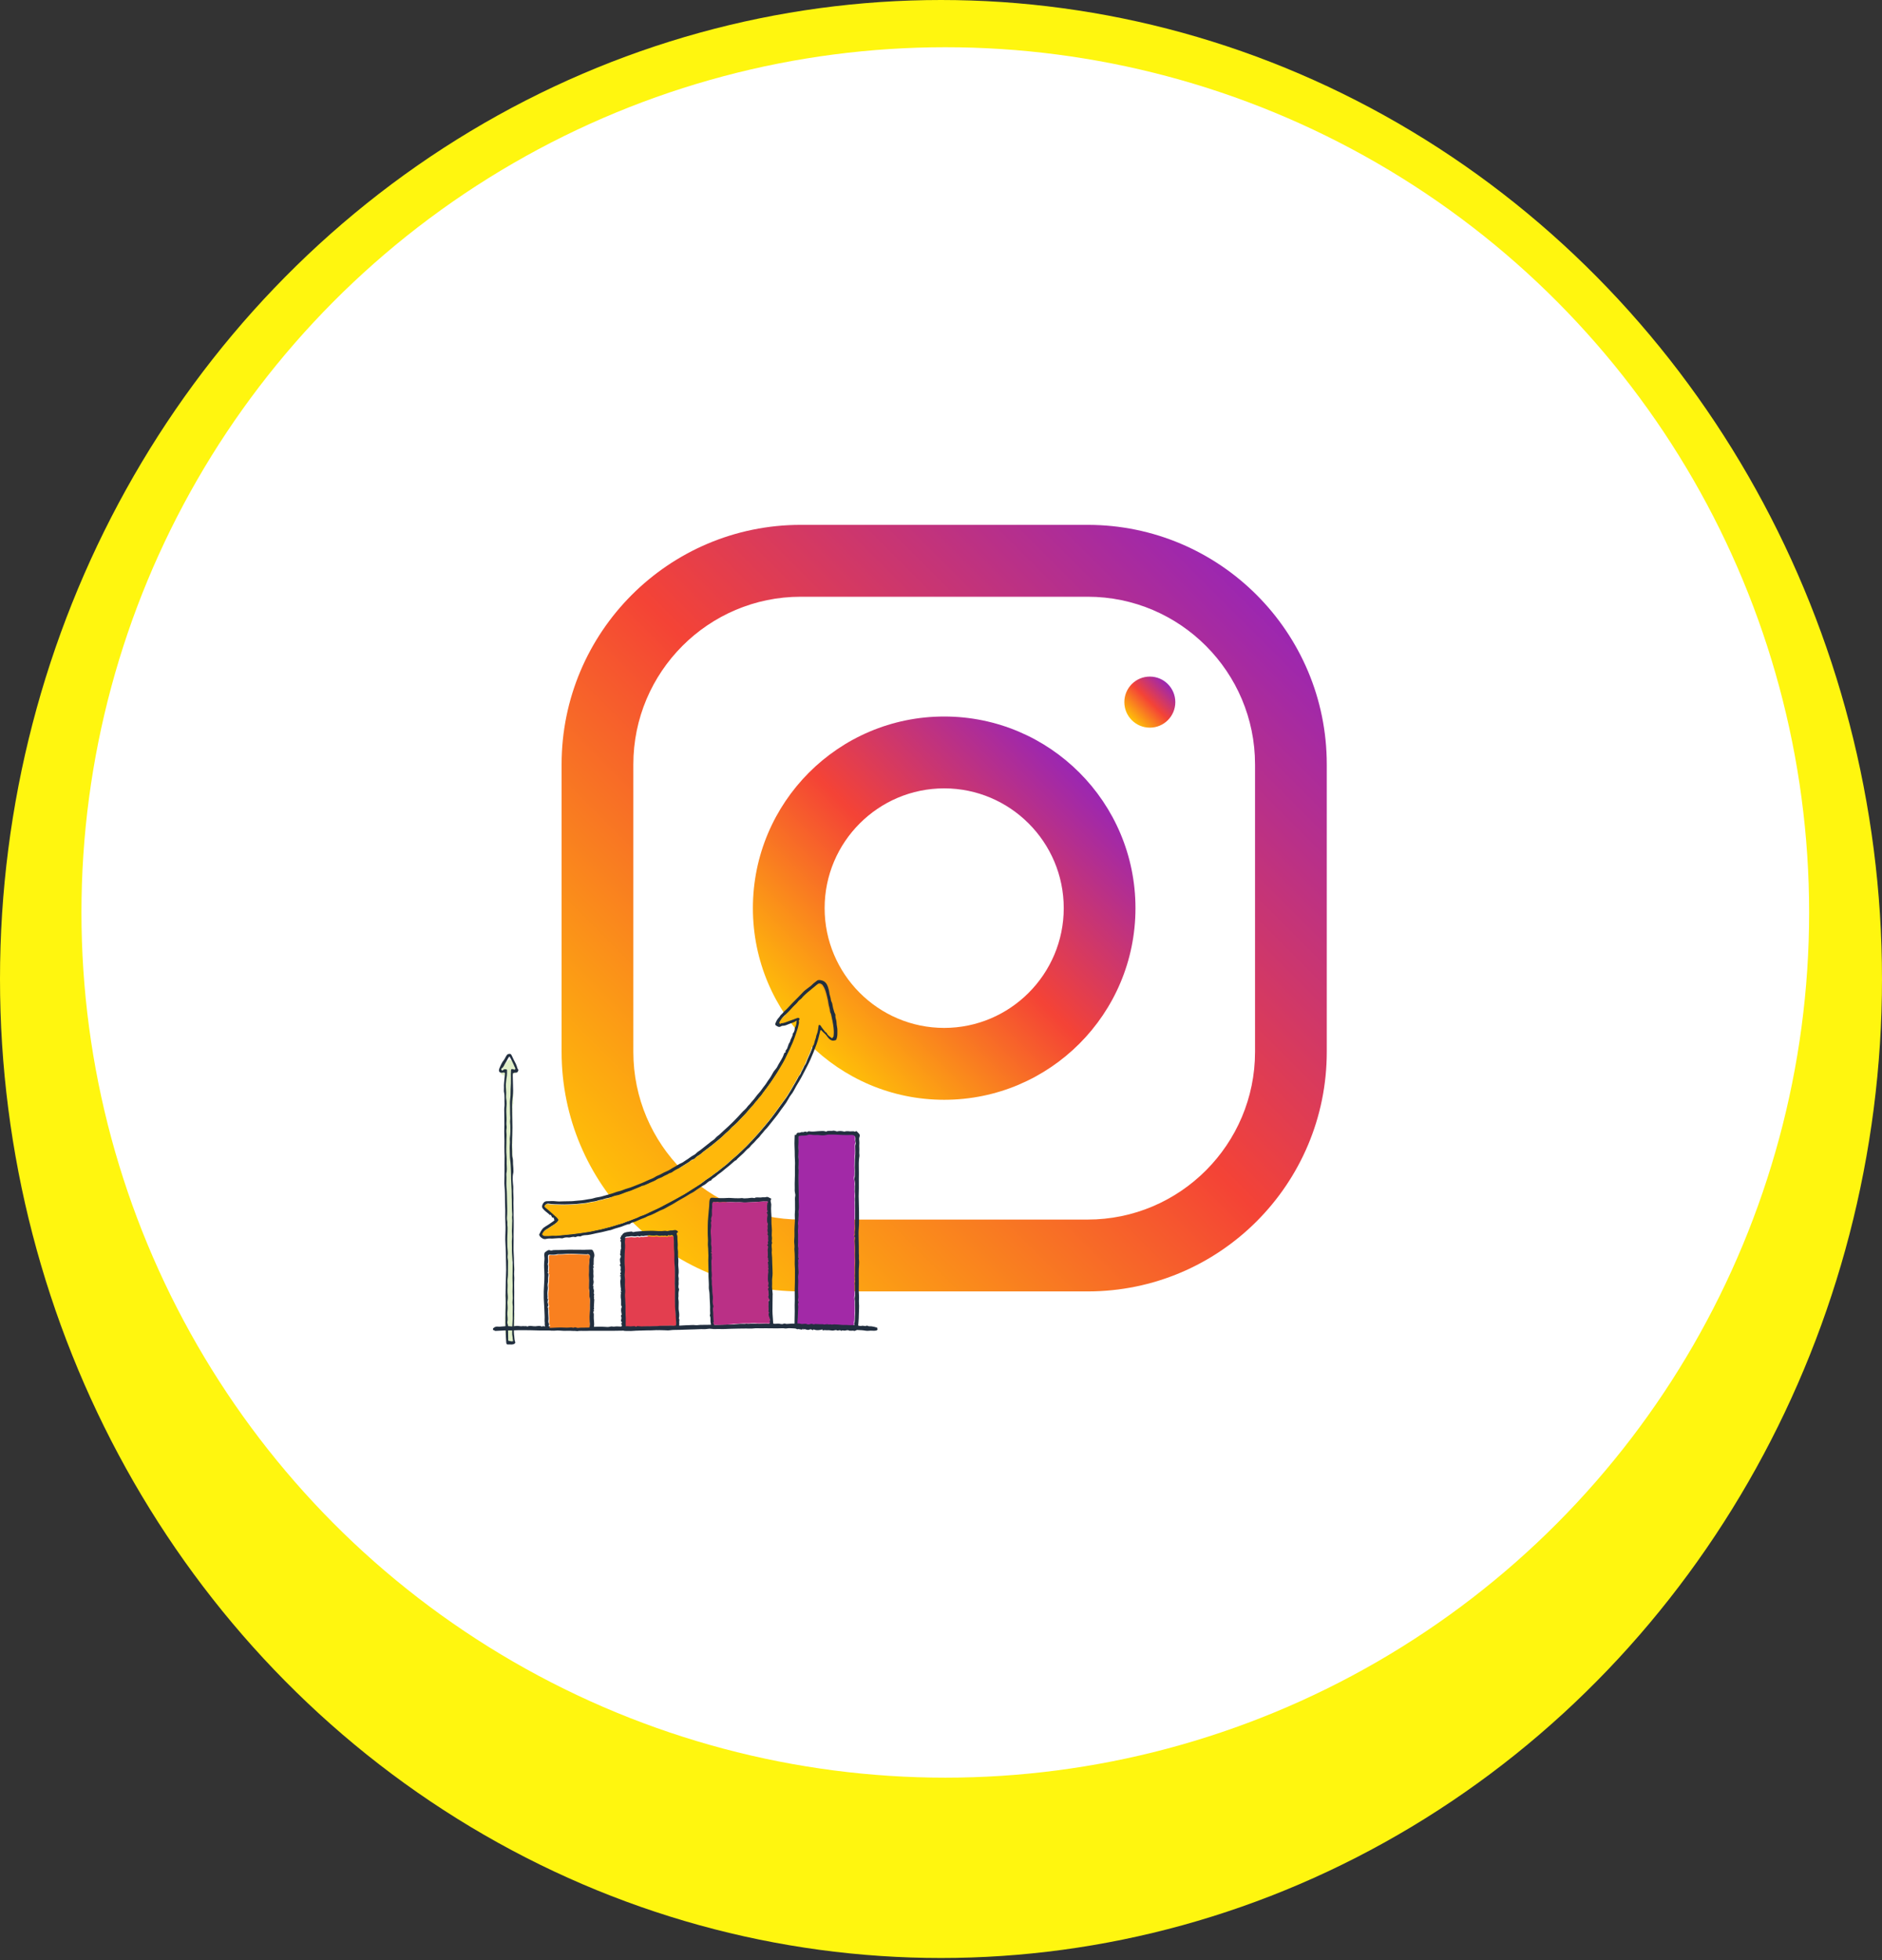 <?xml version="1.0" encoding="UTF-8"?>
<svg width="145px" height="151px" viewBox="0 0 145 151" version="1.1" xmlns="http://www.w3.org/2000/svg" xmlns:xlink="http://www.w3.org/1999/xlink">
    <rect x="0" y="0" width="145" height="151" fill="#333333" stroke="none"/>
    <!-- Generator: Sketch 52.3 (67297) - http://www.bohemiancoding.com/sketch -->
    <title>Group 15</title>
    <desc>Created with Sketch.</desc>
    <defs>
        <linearGradient x1="9.154%" y1="90.847%" x2="90.846%" y2="9.153%" id="linearGradient-1">
            <stop stop-color="#FFC107" offset="0%"></stop>
            <stop stop-color="#F44336" offset="50.7%"></stop>
            <stop stop-color="#9C27B0" offset="99%"></stop>
        </linearGradient>
        <linearGradient x1="14.646%" y1="85.354%" x2="85.354%" y2="14.646%" id="linearGradient-2">
            <stop stop-color="#FFC107" offset="0%"></stop>
            <stop stop-color="#F44336" offset="50.7%"></stop>
            <stop stop-color="#9C27B0" offset="99%"></stop>
        </linearGradient>
        <linearGradient x1="14.648%" y1="85.361%" x2="85.352%" y2="14.648%" id="linearGradient-3">
            <stop stop-color="#FFC107" offset="0%"></stop>
            <stop stop-color="#F44336" offset="50.7%"></stop>
            <stop stop-color="#9C27B0" offset="99%"></stop>
        </linearGradient>
    </defs>
    <g id="Page-1" stroke="none" stroke-width="1" fill="none" fill-rule="evenodd">
        <g id="Group-15">
            <g id="Group-4">
                <g id="Group-2">
                    <ellipse id="Oval" fill="#FFF60F" cx="72.5" cy="75.41" rx="72.5" ry="75.41"></ellipse>
                    <ellipse id="Oval" fill="#FFFFFF" cx="72.83" cy="70.284" rx="66.555" ry="66.645"></ellipse>
                    <g id="instagram" transform="translate(43.269, 40.429)">
                        <path d="M40.53,0 L18.423,0 C8.25,0 0,8.263 0,18.452 L0,40.594 C0,50.783 8.25,59.046 18.423,59.046 L40.53,59.046 C50.703,59.046 58.953,50.783 58.953,40.594 L58.953,18.452 C58.953,8.263 50.703,0 40.53,0 Z M53.426,40.594 C53.426,47.717 47.641,53.511 40.53,53.511 L18.423,53.511 C11.312,53.511 5.527,47.717 5.527,40.594 L5.527,18.452 C5.527,11.329 11.312,5.536 18.423,5.536 L40.53,5.536 C47.641,5.536 53.426,11.329 53.426,18.452 L53.426,40.594 Z" id="Shape" fill="url(#linearGradient-1)" fill-rule="nonzero"></path>
                        <path d="M29.476,14.762 C21.337,14.762 14.738,21.371 14.738,29.523 C14.738,37.675 21.337,44.285 29.476,44.285 C37.615,44.285 44.214,37.675 44.214,29.523 C44.214,21.371 37.615,14.762 29.476,14.762 Z M29.476,38.749 C24.399,38.749 20.265,34.608 20.265,29.523 C20.265,24.434 24.399,20.297 29.476,20.297 C34.554,20.297 38.688,24.434 38.688,29.523 C38.688,34.608 34.554,38.749 29.476,38.749 Z" id="Shape" fill="url(#linearGradient-2)" fill-rule="nonzero"></path>
                        <ellipse id="Oval" fill="url(#linearGradient-3)" cx="45.32" cy="13.654" rx="1.964" ry="1.967"></ellipse>
                    </g>
                    <g id="Group" transform="translate(37.984, 75.488)">
                        <path d="M10.174,26.748 C10.326,26.862 10.497,26.734 10.659,26.801 C10.674,26.807 10.777,26.76 10.844,26.761 C11.047,26.764 11.247,26.727 11.449,26.717 C11.594,26.709 11.737,26.687 11.886,26.696 C12.03,26.704 12.18,26.699 12.322,26.686 C12.466,26.672 12.611,26.685 12.754,26.661 C12.965,26.627 13.18,26.653 13.394,26.643 C13.596,26.634 13.804,26.618 14.005,26.652 C14.108,26.669 14.118,26.637 14.125,26.547 C14.138,26.378 14.113,26.212 14.107,26.044 C14.1,25.856 14.076,25.668 14.064,25.48 C14.05,25.269 14.031,25.058 14.035,24.848 C14.039,24.605 14.021,24.364 14.035,24.12 C14.052,23.826 14.008,23.528 14.023,23.234 C14.038,22.966 14.03,22.698 14.027,22.432 C14.024,22.075 13.97,21.72 13.987,21.361 C14.001,21.089 13.949,20.819 13.953,20.545 C13.956,20.337 13.959,20.122 13.932,19.911 C13.91,19.735 13.826,19.688 13.643,19.762 C13.636,19.765 13.63,19.772 13.623,19.777 C13.54,19.642 13.488,19.809 13.418,19.798 C13.401,19.796 13.377,19.805 13.367,19.796 C13.278,19.717 13.179,19.805 13.084,19.775 C13.005,19.75 12.921,19.792 12.834,19.788 C12.734,19.782 12.639,19.729 12.541,19.753 C12.431,19.78 12.319,19.762 12.211,19.763 C12.121,19.764 12.04,19.728 11.935,19.753 C11.838,19.776 11.721,19.756 11.619,19.795 C11.525,19.831 11.431,19.744 11.333,19.813 C11.267,19.86 11.175,19.777 11.112,19.797 C10.987,19.839 10.853,19.833 10.743,19.815 C10.59,19.791 10.454,19.849 10.309,19.842 C10.256,19.84 10.151,19.888 10.153,19.9 C10.174,20.034 10.117,20.162 10.131,20.292 C10.145,20.433 10.158,20.573 10.144,20.714 C10.112,21.041 10.118,21.368 10.109,21.696 C10.1,22.011 10.162,22.325 10.122,22.639 C10.094,22.852 10.155,23.063 10.139,23.275 C10.127,23.448 10.13,23.619 10.141,23.791 C10.148,23.894 10.173,23.995 10.153,24.105 C10.135,24.201 10.137,24.309 10.143,24.409 C10.155,24.641 10.178,24.872 10.181,25.107 C10.185,25.428 10.176,25.751 10.199,26.072 C10.209,26.212 10.186,26.353 10.195,26.492 C10.201,26.585 10.214,26.672 10.174,26.748" id="Fill-9" fill="#E33E4F"></path>
                        <path d="M27.524,26.685 C27.557,26.658 27.58,26.675 27.604,26.678 C27.754,26.694 27.778,26.652 27.815,26.5 C27.828,26.447 27.787,26.427 27.801,26.386 C27.861,26.212 27.832,26.029 27.848,25.85 C27.866,25.646 27.883,25.442 27.863,25.233 C27.846,25.057 27.856,24.874 27.854,24.694 C27.853,24.591 27.812,24.49 27.836,24.387 C27.886,24.183 27.862,23.975 27.85,23.773 C27.841,23.629 27.86,23.486 27.839,23.345 C27.828,23.271 27.861,23.204 27.865,23.132 C27.869,23.07 27.835,23.02 27.849,22.948 C27.865,22.864 27.834,22.76 27.844,22.661 C27.857,22.518 27.862,22.373 27.853,22.231 C27.845,22.101 27.862,21.975 27.864,21.847 C27.867,21.74 27.881,21.633 27.875,21.526 C27.865,21.333 27.844,21.143 27.856,20.946 C27.875,20.646 27.849,20.343 27.83,20.042 C27.822,19.916 27.916,19.78 27.802,19.662 C27.883,19.545 27.816,19.412 27.84,19.286 C27.868,19.143 27.873,18.992 27.86,18.847 C27.854,18.777 27.846,18.698 27.849,18.634 C27.856,18.468 27.861,18.302 27.864,18.136 C27.867,17.955 27.869,17.773 27.867,17.592 C27.864,17.398 27.844,17.203 27.855,17.009 C27.859,16.927 27.839,16.849 27.847,16.766 C27.864,16.605 27.878,16.442 27.848,16.278 C27.828,16.168 27.853,16.05 27.845,15.937 C27.833,15.77 27.884,15.607 27.841,15.436 C27.82,15.352 27.794,15.239 27.819,15.164 C27.86,15.037 27.835,14.91 27.844,14.788 C27.857,14.593 27.826,14.393 27.84,14.194 C27.855,13.996 27.836,13.793 27.86,13.6 C27.897,13.305 27.881,13.012 27.874,12.72 C27.872,12.622 27.936,12.54 27.903,12.44 C27.881,12.371 27.876,12.291 27.884,12.218 C27.912,11.966 27.811,11.855 27.567,11.864 C27.344,11.873 27.12,11.878 26.897,11.866 C26.542,11.848 26.187,11.827 25.832,11.837 C25.693,11.841 25.554,11.898 25.416,11.895 C25.327,11.893 25.235,11.898 25.145,11.881 C24.977,11.848 24.806,11.885 24.635,11.866 C24.503,11.851 24.345,11.814 24.231,11.864 C24.021,11.956 23.808,11.894 23.6,11.933 C23.538,11.944 23.51,11.958 23.513,12.027 C23.518,12.154 23.512,12.281 23.514,12.408 C23.516,12.525 23.486,12.637 23.492,12.758 C23.5,12.906 23.532,13.055 23.511,13.207 C23.493,13.339 23.484,13.478 23.507,13.607 C23.539,13.79 23.512,13.969 23.517,14.15 C23.52,14.229 23.499,14.318 23.508,14.391 C23.541,14.648 23.503,14.903 23.509,15.159 C23.518,15.496 23.514,15.834 23.525,16.171 C23.533,16.439 23.526,16.708 23.531,16.976 C23.534,17.183 23.558,17.391 23.532,17.598 C23.523,17.674 23.508,17.747 23.517,17.828 C23.538,18.021 23.507,18.216 23.5,18.409 C23.495,18.528 23.452,18.655 23.474,18.757 C23.518,18.963 23.45,19.159 23.47,19.361 C23.493,19.587 23.465,19.819 23.48,20.047 C23.491,20.218 23.44,20.387 23.491,20.562 C23.513,20.638 23.482,20.74 23.493,20.832 C23.516,21.02 23.439,21.214 23.527,21.398 C23.437,21.522 23.513,21.662 23.495,21.796 C23.456,22.072 23.562,22.352 23.495,22.637 C23.452,22.817 23.506,23.007 23.494,23.197 C23.475,23.495 23.473,23.802 23.487,24.105 C23.494,24.242 23.514,24.389 23.474,24.525 C23.443,24.629 23.554,24.714 23.499,24.807 C23.461,24.871 23.47,24.943 23.481,24.996 C23.502,25.104 23.488,25.205 23.481,25.31 C23.472,25.461 23.472,25.614 23.465,25.764 C23.46,25.865 23.468,25.971 23.453,26.067 C23.428,26.223 23.427,26.372 23.447,26.526 C23.453,26.578 23.469,26.575 23.512,26.569 C23.62,26.554 23.728,26.543 23.838,26.56 C24.009,26.585 24.182,26.548 24.354,26.574 C24.466,26.591 24.582,26.565 24.697,26.578 C24.818,26.592 24.945,26.617 25.059,26.601 C25.214,26.58 25.361,26.62 25.511,26.619 C25.573,26.618 25.627,26.57 25.679,26.592 C25.846,26.664 26.02,26.603 26.19,26.63 C26.307,26.649 26.432,26.621 26.549,26.64 C26.876,26.693 27.208,26.598 27.524,26.685" id="Fill-10" fill="#A229A7"></path>
                        <path d="M0.574,7.071 C0.582,7.067 0.595,7.063 0.595,7.058 C0.599,6.916 0.677,6.806 0.766,6.706 C0.812,6.654 0.856,6.597 0.881,6.539 C0.912,6.467 0.964,6.419 1.013,6.365 C1.063,6.31 1.11,6.251 1.16,6.196 C1.177,6.178 1.2,6.153 1.223,6.151 C1.307,6.142 1.386,6.174 1.467,6.191 C1.524,6.203 1.551,6.261 1.568,6.304 C1.621,6.438 1.653,6.582 1.71,6.715 C1.749,6.809 1.746,6.92 1.817,7 C1.855,7.042 1.808,7.089 1.837,7.129 C1.841,7.135 1.824,7.152 1.809,7.148 C1.694,7.124 1.625,7.231 1.522,7.244 C1.497,7.247 1.49,7.281 1.491,7.31 C1.497,7.463 1.474,7.611 1.412,7.752 C1.404,7.771 1.407,7.797 1.411,7.818 C1.441,7.964 1.471,8.111 1.505,8.256 C1.51,8.277 1.519,8.297 1.518,8.319 C1.514,8.488 1.546,8.654 1.565,8.821 C1.574,8.902 1.599,8.997 1.555,9.082 C1.547,9.096 1.54,9.123 1.548,9.131 C1.611,9.2 1.522,9.281 1.569,9.35 C1.533,9.382 1.558,9.41 1.569,9.444 C1.578,9.471 1.581,9.515 1.565,9.533 C1.501,9.606 1.54,9.704 1.494,9.779 C1.49,9.786 1.488,9.799 1.492,9.805 C1.566,9.935 1.454,10.076 1.515,10.208 C1.521,10.221 1.516,10.245 1.507,10.257 C1.483,10.29 1.492,10.325 1.492,10.359 C1.49,10.451 1.487,10.544 1.492,10.636 C1.497,10.729 1.477,10.821 1.488,10.916 C1.5,11.007 1.481,11.101 1.494,11.192 C1.511,11.312 1.495,11.431 1.487,11.549 C1.479,11.673 1.498,11.795 1.492,11.918 C1.486,12.041 1.481,12.165 1.495,12.287 C1.504,12.369 1.493,12.452 1.516,12.532 C1.522,12.552 1.522,12.58 1.511,12.596 C1.477,12.645 1.486,12.7 1.493,12.749 C1.531,13.032 1.514,13.317 1.518,13.6 C1.518,13.635 1.516,13.668 1.535,13.702 C1.554,13.736 1.55,13.778 1.536,13.816 C1.509,13.892 1.536,13.97 1.53,14.043 C1.521,14.147 1.598,14.262 1.501,14.358 C1.485,14.374 1.493,14.394 1.51,14.401 C1.571,14.426 1.548,14.479 1.542,14.515 C1.527,14.619 1.499,14.722 1.436,14.811 C1.421,14.834 1.4,14.85 1.424,14.879 C1.526,15 1.487,15.144 1.486,15.28 C1.486,15.309 1.477,15.357 1.46,15.376 C1.422,15.417 1.431,15.433 1.473,15.456 C1.488,15.465 1.496,15.485 1.484,15.502 C1.45,15.545 1.468,15.595 1.465,15.642 C1.46,15.707 1.463,15.767 1.515,15.824 C1.586,15.901 1.57,16.002 1.554,16.094 C1.546,16.142 1.535,16.192 1.552,16.235 C1.576,16.292 1.585,16.342 1.55,16.395 C1.547,16.399 1.545,16.404 1.547,16.408 C1.595,16.54 1.496,16.68 1.571,16.81 C1.533,16.922 1.606,17.038 1.556,17.149 C1.544,17.173 1.555,17.188 1.562,17.208 C1.579,17.254 1.579,17.303 1.563,17.349 C1.534,17.434 1.533,17.519 1.564,17.603 C1.578,17.642 1.579,17.684 1.569,17.72 C1.534,17.84 1.531,17.957 1.57,18.077 C1.578,18.101 1.568,18.13 1.572,18.155 C1.591,18.283 1.53,18.411 1.572,18.538 C1.536,18.63 1.587,18.725 1.569,18.814 C1.545,18.933 1.58,19.058 1.521,19.172 C1.51,19.192 1.51,19.225 1.526,19.248 C1.558,19.292 1.557,19.349 1.541,19.387 C1.499,19.491 1.571,19.598 1.52,19.698 C1.565,19.765 1.535,19.843 1.554,19.914 C1.57,19.971 1.574,20.029 1.552,20.092 C1.533,20.147 1.531,20.218 1.548,20.273 C1.577,20.366 1.579,20.463 1.581,20.554 C1.582,20.627 1.6,20.703 1.579,20.784 C1.552,20.882 1.582,20.994 1.569,21.098 C1.549,21.256 1.557,21.417 1.52,21.574 C1.513,21.604 1.505,21.633 1.489,21.658 C1.437,21.739 1.472,21.817 1.493,21.895 C1.496,21.909 1.507,21.914 1.519,21.92 C1.657,21.99 1.671,22.116 1.647,22.24 C1.635,22.3 1.629,22.359 1.627,22.419 C1.624,22.48 1.625,22.542 1.626,22.603 C1.627,22.657 1.622,22.711 1.62,22.764 C1.617,22.831 1.593,22.899 1.6,22.969 C1.607,23.039 1.617,23.108 1.617,23.18 C1.617,23.259 1.624,23.33 1.584,23.402 C1.559,23.447 1.622,23.49 1.596,23.538 C1.576,23.576 1.547,23.61 1.545,23.656 C1.545,23.665 1.544,23.674 1.546,23.682 C1.582,23.862 1.579,24.045 1.547,24.246 C1.538,24.301 1.538,24.359 1.552,24.416 C1.574,24.502 1.575,24.503 1.533,24.615 C1.527,24.633 1.533,24.639 1.541,24.645 C1.579,24.674 1.566,24.716 1.573,24.754 C1.584,24.814 1.54,24.872 1.561,24.928 C1.585,24.992 1.562,25.046 1.545,25.103 C1.528,25.159 1.575,25.202 1.572,25.255 C1.567,25.342 1.574,25.428 1.597,25.513 C1.606,25.545 1.615,25.57 1.636,25.599 C1.673,25.649 1.672,25.726 1.668,25.783 C1.664,25.834 1.679,25.887 1.67,25.928 C1.658,25.983 1.66,26.026 1.678,26.075 C1.685,26.094 1.689,26.127 1.678,26.139 C1.629,26.189 1.631,26.242 1.652,26.302 C1.671,26.354 1.646,26.408 1.647,26.462 C1.651,26.6 1.672,26.74 1.63,26.879 C1.61,26.948 1.628,27.027 1.625,27.102 C1.623,27.157 1.639,27.215 1.603,27.268 C1.591,27.285 1.586,27.328 1.61,27.341 C1.674,27.376 1.652,27.416 1.626,27.458 C1.575,27.54 1.579,27.626 1.607,27.713 C1.612,27.729 1.628,27.758 1.62,27.759 C1.521,27.765 1.553,27.865 1.509,27.911 C1.478,27.943 1.458,27.964 1.414,27.961 C1.373,27.958 1.333,27.958 1.292,27.961 C1.242,27.965 1.221,27.951 1.22,27.896 C1.219,27.855 1.202,27.811 1.151,27.797 C1.074,27.775 1.073,27.715 1.094,27.662 C1.109,27.623 1.111,27.601 1.082,27.571 C1.056,27.543 1.033,27.508 1.034,27.467 C1.035,27.416 1.035,27.369 0.973,27.35 C0.964,27.347 0.952,27.329 0.954,27.32 C0.968,27.232 0.923,27.15 0.924,27.063 C0.925,26.981 0.94,26.897 0.899,26.818 C0.894,26.808 0.894,26.79 0.899,26.78 C0.943,26.682 0.916,26.587 0.901,26.489 C0.888,26.411 0.899,26.332 0.922,26.255 C0.937,26.203 0.912,26.154 0.904,26.104 C0.89,26.017 0.915,25.93 0.931,25.845 C0.937,25.81 0.951,25.784 0.929,25.75 C0.918,25.734 0.924,25.707 0.926,25.685 C0.938,25.56 0.931,25.434 0.951,25.31 C0.956,25.28 0.947,25.247 0.953,25.218 C0.966,25.151 0.92,25.09 0.948,25.018 C0.969,24.96 0.951,24.887 0.952,24.821 C0.953,24.787 0.942,24.751 0.964,24.719 C0.985,24.69 0.985,24.663 0.964,24.634 C0.947,24.61 0.947,24.585 0.964,24.561 C0.981,24.537 0.981,24.514 0.971,24.487 C0.93,24.376 0.947,24.264 0.983,24.156 C0.996,24.118 1.017,24.087 0.988,24.048 C0.979,24.035 0.974,24.01 0.98,23.998 C1.021,23.928 0.961,23.851 1.004,23.779 C1.035,23.727 0.984,23.672 0.998,23.607 C1.023,23.495 1.053,23.377 1.032,23.259 C1.016,23.169 1.039,23.077 1.008,22.988 C0.999,22.962 0.997,22.926 1.018,22.899 C1.064,22.839 1.051,22.767 1.063,22.699 C1.076,22.622 1.107,22.542 1.084,22.469 C1.032,22.303 1.095,22.129 1.034,21.966 C1.019,21.925 1.05,21.891 1.065,21.856 C1.081,21.82 1.126,21.804 1.139,21.765 C1.134,21.757 1.132,21.748 1.126,21.743 C1.101,21.724 1.058,21.752 1.041,21.72 C1.025,21.688 1.027,21.651 1.039,21.618 C1.085,21.489 1.082,21.359 1.06,21.228 C1.059,21.219 1.062,21.206 1.057,21.202 C0.974,21.135 1.017,21.063 1.051,20.993 C1.061,20.971 1.069,20.943 1.053,20.932 C0.987,20.886 1.024,20.807 0.988,20.753 C0.975,20.733 0.974,20.709 0.987,20.691 C1.019,20.647 1.002,20.598 1.006,20.551 C1.012,20.469 0.992,20.386 1.03,20.306 C1.043,20.281 1.035,20.245 1.032,20.215 C1.016,20.065 0.978,19.915 1.03,19.765 C0.989,19.642 1.064,19.515 1.011,19.387 C0.989,19.331 0.993,19.252 1.028,19.183 C1.046,19.148 1.03,19.097 1.034,19.053 C1.039,18.993 1.015,18.93 1.055,18.874 C1.061,18.864 1.062,18.847 1.058,18.836 C1.003,18.651 1.032,18.461 1.039,18.275 C1.043,18.16 1.065,18.042 1.057,17.926 C1.053,17.859 1.054,17.794 1.058,17.727 C1.062,17.659 1.012,17.591 1.016,17.529 C1.022,17.435 0.991,17.345 1.005,17.252 C1.018,17.162 0.99,17.07 1.024,16.979 C1.04,16.936 0.984,16.891 1.012,16.844 C1.04,16.798 1.033,16.758 1.014,16.709 C1,16.673 1.034,16.63 1.035,16.585 C1.036,16.477 1.016,16.368 1.058,16.261 C1.068,16.236 1.069,16.199 1.047,16.173 C1.029,16.149 1.027,16.12 1.035,16.097 C1.085,15.946 1.01,15.802 1.01,15.655 C1.01,15.424 0.975,15.192 1.031,14.962 C1.043,14.914 0.993,14.874 1.005,14.824 C0.918,14.786 0.966,14.701 0.941,14.641 C0.915,14.576 0.908,14.506 0.949,14.44 C0.916,14.387 0.939,14.32 0.908,14.267 C0.894,14.242 0.888,14.205 0.901,14.192 C0.951,14.137 0.963,14.09 0.899,14.039 C0.897,14.038 0.897,14.03 0.899,14.027 C0.972,13.904 0.854,13.763 0.937,13.641 C0.942,13.634 0.951,13.623 0.949,13.619 C0.884,13.512 0.976,13.408 0.953,13.301 C0.947,13.272 0.943,13.234 0.957,13.211 C0.982,13.166 0.953,13.124 0.959,13.091 C0.979,12.983 0.93,12.875 0.958,12.776 C0.982,12.692 0.979,12.635 0.912,12.58 C0.901,12.571 0.897,12.548 0.899,12.532 C0.909,12.429 0.873,12.322 0.922,12.221 C0.929,12.207 0.925,12.187 0.925,12.169 C0.924,12.088 0.914,12.007 0.915,11.928 C0.915,11.851 0.938,11.775 0.903,11.7 C0.899,11.691 0.906,11.676 0.91,11.664 C0.938,11.578 0.96,11.492 0.927,11.403 C0.98,11.314 0.906,11.189 1.011,11.114 C1.02,11.107 1.032,11.09 1.03,11.082 C0.996,10.959 1.071,10.818 0.964,10.707 C0.956,10.699 0.952,10.683 0.953,10.671 C0.959,10.553 0.908,10.44 0.924,10.321 C0.932,10.262 0.909,10.196 0.969,10.151 C0.972,10.149 0.976,10.143 0.975,10.14 C0.958,10.015 1.013,9.902 1.035,9.785 C1.048,9.714 0.983,9.672 0.983,9.617 C0.984,9.56 1.027,9.503 0.991,9.443 C0.975,9.418 0.974,9.391 0.98,9.367 C1.01,9.243 1.018,9.123 0.987,8.996 C0.978,8.955 1.007,8.905 0.988,8.849 C0.97,8.794 0.958,8.747 0.914,8.698 C0.861,8.638 0.851,8.542 0.877,8.463 C0.893,8.415 0.896,8.37 0.898,8.323 C0.898,8.296 0.897,8.27 0.92,8.25 C0.972,8.204 0.961,8.14 0.944,8.091 C0.93,8.052 0.933,8.028 0.95,7.996 C0.97,7.96 0.913,7.935 0.932,7.899 C0.98,7.808 0.946,7.72 0.916,7.636 C0.902,7.597 0.886,7.56 0.91,7.525 C0.95,7.465 0.902,7.417 0.897,7.363 C0.895,7.347 0.882,7.335 0.873,7.337 C0.798,7.357 0.751,7.295 0.688,7.281 C0.624,7.266 0.589,7.232 0.601,7.162 C0.605,7.138 0.612,7.108 0.574,7.098 C0.574,7.089 0.574,7.08 0.574,7.071" id="Fill-11" fill="#E0EFC9"></path>
                        <path d="M4.278,17.226 C4.157,17.204 4.076,17.285 4.014,17.361 C3.983,17.399 4.053,17.478 4.099,17.514 C4.353,17.708 4.583,17.93 4.823,18.14 C4.906,18.213 4.99,18.285 5.05,18.378 C5.068,18.405 5.098,18.441 5.077,18.473 C5.032,18.543 4.988,18.621 4.925,18.672 C4.793,18.778 4.656,18.882 4.508,18.962 C4.398,19.021 4.309,19.106 4.198,19.164 C4.051,19.239 3.922,19.35 3.848,19.511 C3.827,19.558 3.831,19.576 3.872,19.616 C3.97,19.714 4.093,19.686 4.201,19.691 C4.381,19.7 4.565,19.654 4.744,19.667 C4.851,19.675 4.954,19.672 5.057,19.659 C5.274,19.632 5.493,19.623 5.711,19.593 C5.838,19.576 5.971,19.575 6.101,19.558 C6.317,19.528 6.534,19.505 6.75,19.474 C6.988,19.441 7.225,19.403 7.463,19.367 C7.655,19.338 7.841,19.279 8.032,19.246 C8.388,19.186 8.732,19.079 9.08,18.991 C9.267,18.944 9.447,18.883 9.629,18.824 C9.811,18.765 10.003,18.736 10.178,18.651 C10.349,18.569 10.537,18.534 10.71,18.454 C10.866,18.382 11.035,18.34 11.193,18.264 C11.28,18.223 11.367,18.169 11.457,18.144 C11.681,18.081 11.885,17.974 12.09,17.872 C12.277,17.779 12.469,17.693 12.658,17.609 C12.933,17.487 13.191,17.335 13.456,17.197 C13.637,17.103 13.816,17.001 13.997,16.91 C14.192,16.812 14.373,16.692 14.567,16.592 C14.833,16.454 15.081,16.281 15.335,16.121 C15.561,15.98 15.79,15.841 16.01,15.691 C16.204,15.559 16.379,15.395 16.579,15.274 C16.813,15.135 17.01,14.949 17.237,14.802 C17.37,14.716 17.48,14.599 17.61,14.506 C17.758,14.4 17.897,14.279 18.041,14.166 C18.145,14.084 18.237,13.976 18.339,13.891 C18.505,13.752 18.673,13.61 18.833,13.466 C18.995,13.321 19.15,13.16 19.311,13.013 C19.564,12.781 19.79,12.524 20.027,12.279 C20.303,11.992 20.56,11.684 20.822,11.381 C20.982,11.196 21.135,11.004 21.292,10.817 C21.458,10.619 21.604,10.403 21.762,10.199 C21.987,9.906 22.189,9.598 22.411,9.305 C22.502,9.185 22.599,9.066 22.673,8.941 C22.773,8.77 22.882,8.604 22.983,8.433 C23.1,8.236 23.209,8.033 23.329,7.837 C23.406,7.712 23.473,7.579 23.541,7.45 C23.592,7.355 23.682,7.288 23.712,7.193 C23.767,7.016 23.885,6.874 23.945,6.703 C23.984,6.587 24.082,6.499 24.118,6.391 C24.182,6.2 24.267,6.019 24.347,5.838 C24.431,5.65 24.517,5.466 24.586,5.271 C24.609,5.205 24.614,5.123 24.653,5.072 C24.777,4.915 24.763,4.713 24.844,4.543 C24.893,4.439 24.888,4.313 24.933,4.214 C25.036,3.99 25.048,3.751 25.086,3.517 C25.096,3.453 25.109,3.397 25.166,3.389 C25.225,3.379 25.285,3.388 25.327,3.462 C25.414,3.621 25.545,3.75 25.647,3.898 C25.689,3.958 25.761,3.96 25.79,4.028 C25.866,4.204 26.029,4.296 26.172,4.403 C26.211,4.432 26.226,4.4 26.234,4.357 C26.275,4.133 26.263,3.905 26.24,3.684 C26.204,3.335 26.123,2.992 26.05,2.648 C26.032,2.565 25.974,2.501 25.969,2.418 C25.958,2.196 25.865,1.993 25.84,1.771 C25.818,1.579 25.765,1.385 25.719,1.193 C25.653,0.919 25.574,0.646 25.41,0.408 C25.321,0.28 25.132,0.216 25.021,0.307 C24.853,0.443 24.689,0.582 24.522,0.718 C24.301,0.9 24.075,1.08 23.879,1.293 C23.84,1.335 23.819,1.39 23.77,1.426 C23.689,1.486 23.595,1.543 23.541,1.625 C23.462,1.745 23.357,1.838 23.257,1.93 C23.121,2.054 23.016,2.203 22.884,2.329 C22.772,2.437 22.669,2.554 22.551,2.655 C22.465,2.727 22.393,2.809 22.319,2.89 C22.249,2.965 22.208,3.064 22.15,3.143 C22.106,3.202 22.121,3.205 22.143,3.256 C22.194,3.372 22.232,3.254 22.274,3.254 C22.499,3.255 22.696,3.141 22.904,3.073 C23.114,3.003 23.32,2.921 23.528,2.845 C23.574,2.827 23.622,2.845 23.654,2.866 C23.702,2.897 23.703,2.951 23.658,2.994 C23.62,3.03 23.631,3.083 23.638,3.114 C23.663,3.229 23.614,3.334 23.595,3.436 C23.556,3.646 23.481,3.849 23.412,4.052 C23.332,4.29 23.252,4.531 23.153,4.76 C23.012,5.088 22.856,5.412 22.699,5.735 C22.614,5.909 22.536,6.092 22.438,6.257 C22.238,6.594 22.047,6.937 21.83,7.265 C21.709,7.448 21.589,7.634 21.465,7.815 C21.265,8.107 21.047,8.386 20.836,8.67 C20.76,8.772 20.695,8.887 20.604,8.972 C20.495,9.071 20.438,9.208 20.327,9.303 C20.231,9.386 20.178,9.507 20.089,9.599 C19.936,9.756 19.786,9.918 19.651,10.089 C19.469,10.318 19.252,10.514 19.056,10.728 C18.922,10.875 18.781,11.025 18.626,11.157 C18.526,11.242 18.415,11.328 18.338,11.425 C18.188,11.611 17.991,11.74 17.829,11.909 C17.655,12.091 17.455,12.251 17.257,12.41 C17.131,12.511 17.007,12.622 16.88,12.72 C16.796,12.785 16.702,12.856 16.619,12.92 C16.423,13.072 16.217,13.213 16.033,13.381 C15.939,13.467 15.821,13.512 15.72,13.589 C15.62,13.665 15.551,13.794 15.417,13.816 C15.285,13.837 15.211,13.948 15.113,14.012 C14.914,14.143 14.706,14.259 14.509,14.393 C14.326,14.519 14.101,14.589 13.917,14.726 C13.856,14.772 13.784,14.834 13.725,14.842 C13.578,14.864 13.482,14.975 13.348,15.02 C13.218,15.064 13.1,15.159 12.966,15.214 C12.847,15.263 12.71,15.303 12.616,15.372 C12.474,15.477 12.31,15.516 12.161,15.59 C11.988,15.675 11.807,15.756 11.624,15.827 C11.576,15.845 11.525,15.834 11.477,15.861 C11.311,15.955 11.125,16.005 10.956,16.085 C10.739,16.188 10.52,16.27 10.291,16.332 C10.255,16.342 10.22,16.356 10.186,16.372 C10.055,16.432 9.916,16.473 9.783,16.526 C9.696,16.56 9.583,16.583 9.478,16.6 C9.272,16.634 9.088,16.761 8.873,16.79 C8.735,16.808 8.598,16.846 8.468,16.894 C8.338,16.94 8.197,16.936 8.074,16.987 C7.895,17.062 7.703,17.056 7.52,17.1 C7.332,17.145 7.137,17.186 6.94,17.197 C6.771,17.207 6.602,17.241 6.433,17.253 C6.231,17.268 6.027,17.271 5.824,17.279 C5.607,17.287 5.386,17.293 5.171,17.282 C4.874,17.268 4.573,17.285 4.278,17.226 Z M23.401,3.12 C23.216,3.266 23.02,3.301 22.839,3.375 C22.66,3.448 22.49,3.533 22.29,3.53 C22.253,3.529 22.212,3.554 22.178,3.574 C22.035,3.661 21.925,3.584 21.81,3.508 C21.691,3.428 21.769,3.319 21.796,3.253 C21.851,3.123 21.921,2.996 22.029,2.889 C22.094,2.825 22.134,2.719 22.209,2.659 C22.318,2.572 22.387,2.452 22.496,2.361 C22.642,2.239 22.771,2.087 22.905,1.947 C22.992,1.856 23.076,1.759 23.169,1.672 C23.277,1.57 23.384,1.463 23.486,1.353 C23.61,1.218 23.745,1.092 23.868,0.956 C24.088,0.713 24.387,0.568 24.616,0.333 C24.717,0.229 24.849,0.15 24.962,0.052 C25.049,-0.024 25.186,-0.001 25.294,0.022 C25.621,0.09 25.755,0.341 25.837,0.639 C25.865,0.74 25.901,0.854 25.907,0.944 C25.921,1.146 26.017,1.323 26.032,1.519 C26.041,1.626 26.111,1.714 26.136,1.816 C26.175,1.975 26.185,2.143 26.242,2.294 C26.279,2.395 26.291,2.508 26.351,2.596 C26.398,2.665 26.376,2.748 26.379,2.805 C26.388,2.955 26.457,3.087 26.464,3.234 C26.47,3.367 26.485,3.505 26.511,3.631 C26.545,3.799 26.531,3.962 26.532,4.125 C26.534,4.276 26.512,4.432 26.454,4.577 C26.435,4.626 26.394,4.633 26.353,4.646 C26.18,4.701 26.044,4.662 25.905,4.534 C25.769,4.409 25.693,4.238 25.551,4.121 C25.467,4.052 25.391,3.971 25.316,3.892 C25.25,3.823 25.228,3.853 25.209,3.927 C25.122,4.263 25.055,4.607 24.934,4.93 C24.857,5.137 24.779,5.347 24.697,5.553 C24.537,5.954 24.362,6.349 24.16,6.728 C23.965,7.095 23.789,7.472 23.57,7.827 C23.439,8.04 23.307,8.255 23.196,8.483 C23.128,8.621 23.032,8.756 22.932,8.883 C22.875,8.955 22.825,9.043 22.782,9.124 C22.662,9.348 22.522,9.563 22.369,9.756 C22.159,10.019 21.99,10.311 21.772,10.567 C21.546,10.834 21.344,11.122 21.117,11.388 C21.038,11.48 20.933,11.566 20.87,11.659 C20.779,11.791 20.655,11.891 20.568,12.025 C20.501,12.129 20.39,12.202 20.31,12.298 C20.192,12.439 20.065,12.577 19.931,12.695 C19.843,12.773 19.799,12.881 19.696,12.95 C19.546,13.052 19.433,13.206 19.3,13.335 C19.194,13.437 19.08,13.531 18.975,13.634 C18.901,13.705 18.818,13.768 18.76,13.856 C18.73,13.901 18.669,13.898 18.626,13.935 C18.479,14.066 18.33,14.196 18.177,14.322 C18.016,14.454 17.848,14.579 17.691,14.718 C17.534,14.857 17.346,14.96 17.202,15.103 C17.077,15.228 16.886,15.269 16.806,15.441 C16.572,15.482 16.452,15.704 16.249,15.8 C16.098,15.871 15.967,15.984 15.821,16.069 C15.653,16.168 15.514,16.304 15.333,16.391 C15.155,16.476 14.987,16.594 14.814,16.697 C14.553,16.851 14.282,16.988 14.03,17.153 C13.883,17.25 13.72,17.334 13.571,17.41 C13.383,17.506 13.207,17.636 12.998,17.707 C12.842,17.76 12.692,17.862 12.536,17.929 C12.372,17.999 12.221,18.098 12.045,18.146 C11.901,18.185 11.775,18.281 11.631,18.33 C11.4,18.408 11.18,18.516 10.956,18.611 C10.822,18.668 10.652,18.661 10.551,18.794 C10.253,18.82 9.997,18.986 9.711,19.055 C9.503,19.105 9.299,19.177 9.098,19.252 C9.039,19.275 8.981,19.276 8.923,19.289 C8.66,19.35 8.399,19.426 8.134,19.471 C7.855,19.519 7.585,19.605 7.301,19.64 C7.133,19.661 6.947,19.639 6.788,19.729 C6.698,19.779 6.604,19.718 6.505,19.746 C6.44,19.764 6.364,19.82 6.292,19.796 C6.131,19.743 5.987,19.847 5.821,19.832 C5.698,19.821 5.535,19.817 5.396,19.882 C5.334,19.911 5.248,19.886 5.173,19.884 C4.971,19.878 4.772,19.91 4.571,19.915 C4.434,19.918 4.297,19.896 4.159,19.929 C4.09,19.946 4.02,19.964 3.94,19.952 C3.794,19.929 3.59,19.775 3.562,19.631 C3.553,19.58 3.593,19.541 3.611,19.498 C3.656,19.394 3.714,19.301 3.784,19.207 C3.926,19.015 4.131,18.945 4.306,18.82 C4.424,18.736 4.547,18.658 4.663,18.571 C4.696,18.547 4.759,18.485 4.738,18.475 C4.659,18.436 4.739,18.286 4.601,18.298 C4.52,18.305 4.536,18.207 4.495,18.168 C4.467,18.141 4.48,18.049 4.394,18.111 C4.385,18.117 4.334,18.048 4.295,18.018 C4.13,17.89 3.963,17.761 3.832,17.596 C3.731,17.469 3.795,17.281 3.898,17.157 C4.031,16.996 4.197,17.047 4.351,17.033 C4.545,17.014 4.74,17.024 4.936,17.049 C5.099,17.069 5.272,17.045 5.44,17.047 C5.64,17.049 5.84,17.04 6.039,17.036 C6.232,17.032 6.423,16.993 6.615,16.987 C6.926,16.978 7.226,16.895 7.533,16.859 C7.699,16.84 7.858,16.763 8.025,16.743 C8.208,16.721 8.383,16.674 8.557,16.621 C8.732,16.568 8.91,16.517 9.085,16.471 C9.294,16.416 9.488,16.318 9.694,16.275 C9.927,16.226 10.133,16.113 10.359,16.054 C10.637,15.98 10.899,15.86 11.166,15.757 C11.402,15.666 11.642,15.574 11.867,15.46 C12.08,15.352 12.319,15.295 12.51,15.159 C12.643,15.064 12.799,15.036 12.936,14.953 C13.089,14.859 13.266,14.781 13.439,14.707 C13.609,14.635 13.763,14.509 13.929,14.426 C14.131,14.326 14.306,14.181 14.518,14.098 C14.643,14.049 14.747,13.948 14.866,13.88 C15.08,13.759 15.259,13.585 15.482,13.477 C15.557,13.441 15.632,13.371 15.692,13.31 C15.778,13.224 15.884,13.173 15.976,13.101 C16.176,12.944 16.378,12.79 16.575,12.627 C16.718,12.51 16.863,12.393 17.018,12.293 C17.073,12.257 17.112,12.205 17.147,12.164 C17.253,12.038 17.397,11.961 17.512,11.847 C17.707,11.654 17.921,11.474 18.121,11.286 C18.38,11.043 18.637,10.793 18.88,10.53 C19.049,10.348 19.21,10.154 19.397,9.987 C19.47,9.922 19.542,9.843 19.6,9.759 C19.67,9.66 19.769,9.587 19.838,9.494 C19.953,9.337 20.099,9.209 20.208,9.047 C20.294,8.917 20.404,8.802 20.505,8.683 C20.578,8.597 20.654,8.509 20.713,8.42 C20.835,8.237 20.988,8.076 21.098,7.89 C21.204,7.709 21.348,7.557 21.446,7.368 C21.536,7.193 21.639,7.01 21.771,6.869 C21.904,6.725 21.957,6.545 22.06,6.391 C22.141,6.271 22.211,6.126 22.286,5.998 C22.352,5.884 22.386,5.767 22.433,5.651 C22.445,5.621 22.469,5.588 22.507,5.586 C22.529,5.585 22.55,5.57 22.546,5.56 C22.496,5.428 22.627,5.369 22.663,5.272 C22.701,5.167 22.738,5.061 22.773,4.954 C22.802,4.864 22.878,4.801 22.898,4.704 C22.937,4.508 23.089,4.353 23.099,4.144 C23.102,4.087 23.172,4.057 23.19,3.992 C23.211,3.914 23.258,3.843 23.246,3.756 C23.238,3.699 23.281,3.642 23.298,3.608 C23.37,3.463 23.384,3.314 23.401,3.12 Z" id="Fill-12" fill="#222F3F"></path>
                        <path d="M27.557,26.75 C27.59,26.723 27.612,26.74 27.637,26.742 C27.787,26.758 27.81,26.716 27.848,26.565 C27.861,26.511 27.82,26.492 27.834,26.45 C27.894,26.277 27.865,26.094 27.881,25.915 C27.899,25.711 27.916,25.507 27.896,25.298 C27.879,25.122 27.889,24.939 27.887,24.759 C27.886,24.656 27.844,24.555 27.869,24.453 C27.919,24.249 27.895,24.041 27.883,23.838 C27.874,23.695 27.893,23.552 27.872,23.41 C27.861,23.337 27.894,23.27 27.898,23.198 C27.902,23.136 27.868,23.086 27.882,23.014 C27.899,22.93 27.867,22.826 27.877,22.727 C27.89,22.585 27.895,22.44 27.886,22.297 C27.878,22.167 27.895,22.041 27.897,21.913 C27.9,21.806 27.914,21.699 27.908,21.593 C27.898,21.399 27.877,21.209 27.889,21.012 C27.908,20.713 27.882,20.41 27.863,20.109 C27.855,19.983 27.949,19.847 27.835,19.729 C27.916,19.612 27.849,19.479 27.873,19.353 C27.901,19.211 27.906,19.06 27.893,18.915 C27.887,18.845 27.879,18.766 27.882,18.702 C27.889,18.536 27.894,18.37 27.897,18.204 C27.9,18.023 27.902,17.841 27.9,17.66 C27.897,17.466 27.877,17.271 27.888,17.077 C27.892,16.995 27.872,16.918 27.88,16.834 C27.897,16.673 27.911,16.511 27.881,16.346 C27.861,16.236 27.886,16.118 27.878,16.005 C27.866,15.839 27.917,15.675 27.874,15.504 C27.853,15.42 27.827,15.308 27.851,15.233 C27.893,15.105 27.868,14.979 27.877,14.857 C27.89,14.662 27.858,14.462 27.873,14.263 C27.888,14.065 27.869,13.862 27.893,13.669 C27.93,13.374 27.914,13.082 27.907,12.789 C27.905,12.692 27.969,12.61 27.936,12.51 C27.914,12.441 27.909,12.361 27.917,12.288 C27.945,12.036 27.844,11.925 27.599,11.934 C27.376,11.943 27.152,11.948 26.929,11.936 C26.573,11.918 26.218,11.897 25.862,11.907 C25.722,11.911 25.583,11.968 25.445,11.965 C25.356,11.963 25.263,11.968 25.173,11.951 C25.005,11.918 24.834,11.955 24.662,11.936 C24.531,11.921 24.372,11.884 24.258,11.934 C24.047,12.026 23.834,11.964 23.626,12.003 C23.563,12.014 23.536,12.028 23.539,12.097 C23.543,12.224 23.538,12.351 23.54,12.478 C23.542,12.595 23.512,12.707 23.518,12.828 C23.525,12.976 23.557,13.124 23.537,13.277 C23.519,13.408 23.51,13.547 23.532,13.677 C23.565,13.859 23.538,14.038 23.543,14.219 C23.545,14.298 23.524,14.387 23.534,14.46 C23.567,14.717 23.528,14.972 23.535,15.228 C23.544,15.565 23.54,15.902 23.551,16.239 C23.559,16.508 23.552,16.776 23.556,17.044 C23.56,17.251 23.583,17.458 23.558,17.666 C23.549,17.741 23.534,17.815 23.543,17.896 C23.564,18.089 23.533,18.283 23.525,18.477 C23.521,18.595 23.478,18.723 23.499,18.825 C23.543,19.031 23.475,19.226 23.496,19.428 C23.519,19.654 23.491,19.886 23.505,20.114 C23.516,20.285 23.466,20.454 23.517,20.629 C23.539,20.705 23.507,20.807 23.519,20.899 C23.542,21.086 23.465,21.281 23.553,21.465 C23.463,21.589 23.539,21.728 23.52,21.862 C23.482,22.138 23.588,22.418 23.52,22.703 C23.478,22.883 23.531,23.073 23.52,23.262 C23.501,23.561 23.499,23.867 23.513,24.171 C23.519,24.308 23.539,24.455 23.499,24.59 C23.469,24.694 23.58,24.779 23.524,24.872 C23.486,24.936 23.496,25.008 23.506,25.061 C23.527,25.169 23.514,25.27 23.507,25.375 C23.497,25.526 23.498,25.678 23.491,25.829 C23.486,25.93 23.494,26.036 23.478,26.132 C23.453,26.287 23.452,26.437 23.472,26.59 C23.479,26.642 23.494,26.639 23.537,26.633 C23.645,26.618 23.754,26.608 23.864,26.624 C24.035,26.65 24.208,26.613 24.381,26.638 C24.494,26.655 24.609,26.63 24.725,26.643 C24.845,26.656 24.973,26.682 25.088,26.666 C25.243,26.644 25.389,26.685 25.54,26.683 C25.602,26.683 25.656,26.634 25.709,26.657 C25.876,26.728 26.05,26.667 26.22,26.695 C26.337,26.714 26.463,26.685 26.58,26.704 C26.908,26.757 27.24,26.662 27.557,26.75 Z M25.383,26.915 C25.155,26.974 24.938,27.01 24.72,26.917 C24.712,26.914 24.705,26.908 24.698,26.904 C24.643,27.041 24.561,26.919 24.507,26.909 C24.397,26.889 24.305,26.995 24.193,26.935 C24.166,26.92 24.114,26.937 24.076,26.911 C24.016,26.867 23.967,26.884 23.931,26.947 C23.903,26.921 23.923,26.779 23.836,26.916 C23.817,26.947 23.688,26.913 23.611,26.899 C23.567,26.891 23.533,26.877 23.483,26.897 C23.39,26.933 23.224,26.748 23.228,26.623 C23.243,26.255 23.23,25.886 23.246,25.517 C23.253,25.353 23.232,25.181 23.241,25.02 C23.262,24.626 23.239,24.233 23.244,23.84 C23.249,23.5 23.269,23.159 23.264,22.82 C23.26,22.579 23.275,22.337 23.254,22.094 C23.233,21.849 23.253,21.601 23.248,21.354 C23.244,21.149 23.239,20.943 23.219,20.739 C23.213,20.685 23.227,20.639 23.23,20.59 C23.24,20.401 23.186,20.214 23.208,20.027 C23.25,19.676 23.205,19.324 23.234,18.97 C23.256,18.711 23.267,18.444 23.252,18.179 C23.243,18.017 23.269,17.853 23.272,17.69 C23.275,17.486 23.273,17.283 23.269,17.08 C23.266,16.94 23.252,16.793 23.286,16.649 C23.306,16.566 23.287,16.465 23.267,16.39 C23.225,16.225 23.258,16.061 23.246,15.899 C23.236,15.762 23.251,15.61 23.25,15.466 C23.249,15.295 23.262,15.126 23.265,14.957 C23.27,14.727 23.251,14.497 23.267,14.268 C23.283,14.036 23.249,13.805 23.248,13.574 C23.246,13.316 23.245,13.056 23.23,12.797 C23.215,12.522 23.238,12.245 23.243,11.969 C23.243,11.951 23.242,11.922 23.257,11.928 C23.372,11.976 23.372,11.86 23.408,11.814 C23.461,11.747 23.552,11.758 23.587,11.762 C23.696,11.773 23.792,11.66 23.9,11.736 C23.933,11.688 23.986,11.694 24.033,11.689 C24.071,11.684 24.115,11.646 24.146,11.707 C24.15,11.717 24.186,11.724 24.193,11.717 C24.312,11.602 24.444,11.685 24.569,11.675 C24.636,11.67 24.709,11.679 24.777,11.669 C24.944,11.643 25.113,11.647 25.279,11.634 C25.372,11.626 25.489,11.626 25.591,11.658 C25.62,11.667 25.66,11.685 25.679,11.673 C25.849,11.57 26.041,11.656 26.217,11.604 C26.251,11.594 26.434,11.637 26.486,11.661 C26.496,11.665 26.511,11.663 26.523,11.66 C26.7,11.613 26.873,11.631 27.05,11.676 C27.098,11.688 27.162,11.646 27.227,11.649 C27.29,11.652 27.354,11.636 27.417,11.651 C27.565,11.688 27.719,11.616 27.864,11.678 C27.925,11.704 27.975,11.588 28.045,11.677 C28.143,11.802 28.324,11.867 28.231,12.098 C28.195,12.187 28.209,12.323 28.221,12.438 C28.237,12.587 28.207,12.739 28.22,12.883 C28.238,13.084 28.199,13.283 28.23,13.481 C28.24,13.541 28.223,13.601 28.216,13.654 C28.172,13.945 28.18,14.235 28.184,14.528 C28.187,14.795 28.192,15.063 28.183,15.328 C28.174,15.567 28.196,15.803 28.186,16.041 C28.169,16.451 28.168,16.862 28.187,17.271 C28.205,17.657 28.198,18.043 28.202,18.427 C28.205,18.676 28.199,18.931 28.177,19.182 C28.157,19.413 28.167,19.646 28.169,19.878 C28.17,20.083 28.177,20.288 28.183,20.493 C28.19,20.733 28.173,20.973 28.194,21.214 C28.203,21.313 28.178,21.416 28.194,21.518 C28.243,21.838 28.169,22.156 28.179,22.477 C28.185,22.698 28.175,22.922 28.182,23.143 C28.194,23.532 28.159,23.92 28.196,24.311 C28.213,24.492 28.176,24.685 28.194,24.87 C28.224,25.183 28.185,25.494 28.184,25.805 C28.184,26.136 28.146,26.467 28.119,26.797 C28.108,26.934 27.877,27.082 27.76,27.012 C27.697,26.975 27.645,27.071 27.607,26.994 C27.537,27.053 27.47,27.011 27.403,26.988 C27.309,26.956 27.212,26.988 27.126,27.006 C27.024,27.028 26.915,26.946 26.824,27.033 C26.731,26.902 26.598,27.048 26.489,26.984 C26.435,26.952 26.361,26.967 26.286,26.989 C26.185,27.02 26.065,26.996 25.955,26.983 C25.884,26.974 25.816,26.973 25.744,26.978 C25.638,26.986 25.533,26.942 25.422,26.992 C25.373,27.013 25.4,26.929 25.383,26.915 Z" id="Fill-13" fill="#222F3F"></path>
                        <path d="M17.046,26.592 C17.382,26.629 17.711,26.584 18.04,26.575 C18.276,26.569 18.513,26.538 18.749,26.52 C19.072,26.494 19.396,26.479 19.72,26.488 C19.858,26.493 20.001,26.457 20.132,26.473 C20.505,26.516 20.877,26.469 21.249,26.494 C21.274,26.495 21.282,26.479 21.294,26.458 C21.344,26.376 21.219,26.266 21.335,26.197 C21.327,26.187 21.317,26.178 21.312,26.166 C21.256,26.038 21.215,25.906 21.202,25.764 C21.197,25.709 21.263,25.659 21.241,25.638 C21.122,25.528 21.24,25.398 21.203,25.273 C21.159,25.122 21.235,24.942 21.192,24.773 C21.181,24.731 21.207,24.716 21.25,24.709 C21.299,24.7 21.3,24.69 21.265,24.635 C21.214,24.553 21.146,24.435 21.192,24.347 C21.251,24.233 21.184,24.136 21.195,24.03 C21.207,23.921 21.099,23.8 21.226,23.696 C21.237,23.686 21.243,23.657 21.216,23.663 C21.147,23.679 21.185,23.64 21.177,23.61 C21.151,23.514 21.214,23.42 21.19,23.339 C21.137,23.16 21.153,22.975 21.156,22.8 C21.158,22.649 21.209,22.497 21.167,22.342 C21.165,22.335 21.17,22.323 21.175,22.317 C21.23,22.254 21.16,22.187 21.17,22.144 C21.202,22.008 21.162,21.884 21.149,21.755 C21.146,21.734 21.137,21.697 21.158,21.699 C21.229,21.706 21.217,21.673 21.189,21.639 C21.127,21.567 21.233,21.449 21.121,21.393 C21.12,21.392 21.123,21.385 21.124,21.381 C21.17,21.199 21.146,21.013 21.13,20.833 C21.118,20.703 21.25,20.553 21.093,20.438 C21.09,20.436 21.098,20.406 21.105,20.404 C21.237,20.364 21.11,20.259 21.154,20.178 C21.193,20.106 21.179,20.073 21.168,19.943 C21.159,19.831 21.218,19.689 21.105,19.593 C21.092,19.582 21.092,19.571 21.099,19.562 C21.122,19.538 21.17,19.534 21.169,19.492 C21.167,19.443 21.083,19.525 21.112,19.474 C21.163,19.385 21.097,19.308 21.119,19.232 C21.158,19.099 21.082,18.957 21.154,18.829 C21.159,18.821 21.151,18.803 21.145,18.791 C21.076,18.629 21.074,18.461 21.101,18.289 C21.119,18.171 21.162,18.049 21.067,17.941 C21.058,17.931 21.059,17.893 21.064,17.892 C21.198,17.844 21.076,17.741 21.094,17.667 C21.119,17.562 21.043,17.427 21.109,17.303 C21.115,17.292 21.124,17.272 21.119,17.267 C21.076,17.217 21.075,17.186 21.145,17.159 C21.161,17.152 21.184,17.061 21.133,17.06 C20.938,17.055 20.741,17.055 20.546,17.076 C20.384,17.094 20.221,17.097 20.058,17.109 C19.854,17.123 19.65,17.129 19.446,17.136 C19.275,17.142 19.103,17.11 18.934,17.115 C18.767,17.121 18.595,17.122 18.433,17.108 C18.233,17.09 18.038,17.132 17.837,17.104 C17.667,17.08 17.485,17.169 17.308,17.089 C17.3,17.085 17.286,17.096 17.275,17.098 C17.194,17.111 17.111,17.13 17.031,17.103 C16.984,17.087 16.981,17.107 16.962,17.144 C16.885,17.288 16.945,17.444 16.919,17.593 C16.891,17.757 16.909,17.929 16.908,18.097 C16.908,18.252 16.778,18.397 16.877,18.559 C16.783,18.684 16.861,18.822 16.848,18.954 C16.83,19.136 16.801,19.321 16.815,19.501 C16.826,19.638 16.834,19.776 16.842,19.913 C16.845,19.971 16.855,20.038 16.851,20.084 C16.84,20.229 16.83,20.377 16.867,20.514 C16.909,20.665 16.839,20.815 16.887,20.961 C16.892,20.976 16.897,20.999 16.871,20.999 C16.784,20.997 16.853,21.039 16.854,21.061 C16.884,21.059 16.912,21.079 16.902,21.103 C16.848,21.242 16.922,21.386 16.887,21.518 C16.84,21.697 16.879,21.877 16.878,22.051 C16.877,22.271 16.873,22.497 16.896,22.72 C16.908,22.834 16.865,22.963 16.885,23.065 C16.919,23.242 16.878,23.417 16.913,23.59 C16.952,23.78 16.926,23.974 16.947,24.167 C16.962,24.312 17,24.458 16.977,24.612 C16.957,24.749 16.95,24.894 16.995,25.032 C17.015,25.095 17.026,25.195 17.014,25.22 C16.949,25.357 17.002,25.496 17,25.627 C16.997,25.824 17.02,26.024 17.024,26.222 C17.026,26.278 17.09,26.343 17.032,26.384 C16.985,26.418 17.006,26.456 17.02,26.464 C17.083,26.5 17.047,26.553 17.046,26.592 Z M21.542,24.288 C21.529,24.628 21.544,24.936 21.533,25.245 C21.52,25.581 21.549,25.917 21.575,26.253 C21.582,26.347 21.587,26.442 21.594,26.537 C21.601,26.623 21.545,26.666 21.481,26.684 C21.275,26.745 21.064,26.724 20.853,26.724 C20.706,26.723 20.555,26.743 20.411,26.722 C20.225,26.696 20.041,26.745 19.863,26.726 C19.741,26.713 19.622,26.745 19.497,26.716 C19.367,26.686 19.224,26.719 19.087,26.723 C18.958,26.726 18.829,26.716 18.701,26.731 C18.587,26.744 18.466,26.731 18.361,26.753 C18.213,26.783 18.069,26.754 17.925,26.776 C17.628,26.822 17.329,26.789 17.032,26.801 C16.941,26.804 16.882,26.736 16.802,26.721 C16.783,26.717 16.778,26.706 16.784,26.683 C16.814,26.557 16.766,26.431 16.756,26.309 C16.742,26.16 16.782,25.998 16.707,25.854 C16.702,25.846 16.708,25.831 16.711,25.82 C16.757,25.685 16.716,25.548 16.723,25.413 C16.739,25.107 16.7,24.803 16.692,24.499 C16.687,24.293 16.685,24.083 16.643,23.875 C16.609,23.708 16.641,23.528 16.627,23.355 C16.601,23.019 16.596,22.68 16.601,22.344 C16.605,22.006 16.571,21.669 16.593,21.33 C16.604,21.163 16.574,20.985 16.579,20.821 C16.585,20.629 16.537,20.444 16.555,20.251 C16.577,20.002 16.539,19.747 16.541,19.495 C16.544,19.092 16.534,18.687 16.577,18.287 C16.607,18.006 16.618,17.723 16.652,17.443 C16.671,17.289 16.654,17.133 16.684,16.978 C16.719,16.803 16.77,16.758 16.944,16.772 C17.316,16.803 17.689,16.817 18.063,16.789 C18.248,16.775 18.436,16.805 18.622,16.808 C18.794,16.811 18.967,16.82 19.137,16.799 C19.224,16.788 19.298,16.828 19.385,16.82 C19.459,16.813 19.544,16.815 19.621,16.809 C19.795,16.796 19.967,16.748 20.143,16.8 C20.158,16.804 20.181,16.772 20.202,16.765 C20.34,16.723 20.481,16.763 20.622,16.753 C20.706,16.747 20.793,16.725 20.879,16.738 C20.982,16.754 21.095,16.683 21.177,16.716 C21.257,16.749 21.34,16.798 21.424,16.835 C21.438,16.841 21.45,16.848 21.441,16.861 C21.33,17.014 21.446,17.171 21.436,17.326 C21.425,17.505 21.415,17.69 21.431,17.864 C21.451,18.093 21.461,18.325 21.452,18.55 C21.44,18.864 21.513,19.17 21.48,19.485 C21.468,19.601 21.474,19.732 21.493,19.854 C21.513,19.985 21.435,20.119 21.51,20.246 C21.411,20.443 21.51,20.65 21.482,20.856 C21.459,21.022 21.498,21.205 21.503,21.383 C21.511,21.682 21.514,21.982 21.533,22.282 C21.546,22.5 21.545,22.725 21.515,22.939 C21.487,23.143 21.518,23.345 21.501,23.547 C21.491,23.664 21.52,23.812 21.523,23.94 C21.527,24.066 21.561,24.193 21.542,24.288 Z" id="Fill-14" fill="#222F3F"></path>
                        <path d="M10.203,26.738 C10.354,26.853 10.523,26.724 10.682,26.791 C10.697,26.798 10.8,26.751 10.865,26.751 C11.065,26.754 11.263,26.717 11.463,26.706 C11.606,26.698 11.747,26.676 11.894,26.685 C12.037,26.694 12.185,26.689 12.325,26.675 C12.467,26.661 12.61,26.674 12.752,26.65 C12.96,26.615 13.173,26.642 13.384,26.632 C13.583,26.623 13.788,26.606 13.988,26.641 C14.089,26.658 14.099,26.626 14.106,26.535 C14.118,26.365 14.094,26.196 14.088,26.027 C14.082,25.837 14.057,25.647 14.046,25.457 C14.032,25.245 14.013,25.032 14.017,24.819 C14.021,24.574 14.003,24.33 14.017,24.084 C14.034,23.787 13.99,23.487 14.006,23.189 C14.02,22.919 14.012,22.648 14.009,22.379 C14.006,22.019 13.953,21.66 13.97,21.298 C13.983,21.023 13.932,20.751 13.936,20.474 C13.939,20.264 13.942,20.047 13.915,19.834 C13.893,19.656 13.811,19.608 13.63,19.683 C13.623,19.686 13.617,19.693 13.61,19.698 C13.528,19.562 13.477,19.731 13.408,19.72 C13.391,19.718 13.367,19.726 13.357,19.718 C13.269,19.638 13.171,19.727 13.078,19.696 C13,19.671 12.917,19.714 12.83,19.709 C12.732,19.704 12.638,19.65 12.541,19.675 C12.433,19.702 12.322,19.683 12.215,19.684 C12.127,19.685 12.047,19.649 11.943,19.675 C11.847,19.698 11.731,19.677 11.631,19.717 C11.538,19.753 11.445,19.665 11.349,19.735 C11.283,19.783 11.192,19.698 11.13,19.719 C11.006,19.761 10.874,19.755 10.765,19.737 C10.614,19.713 10.48,19.771 10.337,19.765 C10.284,19.762 10.181,19.811 10.183,19.823 C10.204,19.958 10.147,20.087 10.161,20.219 C10.175,20.361 10.187,20.503 10.174,20.645 C10.142,20.975 10.148,21.306 10.139,21.636 C10.131,21.955 10.192,22.271 10.152,22.588 C10.125,22.804 10.185,23.017 10.169,23.231 C10.157,23.405 10.16,23.578 10.171,23.752 C10.178,23.856 10.202,23.958 10.183,24.069 C10.165,24.166 10.167,24.275 10.172,24.376 C10.185,24.611 10.207,24.844 10.21,25.081 C10.214,25.405 10.205,25.731 10.228,26.055 C10.238,26.197 10.216,26.339 10.224,26.479 C10.23,26.574 10.243,26.661 10.203,26.738 Z M9.808,24.021 C9.846,23.977 9.869,24.053 9.892,24.017 C9.908,23.992 9.877,23.977 9.863,23.957 C9.823,23.897 9.869,23.828 9.852,23.757 C9.814,23.602 9.824,23.436 9.806,23.277 C9.795,23.179 9.825,23.096 9.84,23.01 C9.851,22.946 9.798,22.888 9.848,22.817 C9.87,22.787 9.794,22.84 9.766,22.796 C9.792,22.749 9.91,22.711 9.801,22.632 C9.79,22.623 9.793,22.612 9.802,22.599 C9.858,22.522 9.861,22.443 9.826,22.351 C9.811,22.312 9.846,22.255 9.838,22.209 C9.826,22.138 9.859,22.054 9.784,21.999 C9.758,21.98 9.758,21.943 9.777,21.929 C9.875,21.85 9.782,21.769 9.789,21.691 C9.797,21.601 9.745,21.51 9.808,21.417 C9.865,21.333 9.849,21.235 9.791,21.149 C9.784,21.138 9.777,21.127 9.77,21.116 C9.889,21.062 9.752,20.94 9.834,20.875 C9.899,20.823 9.77,20.832 9.806,20.803 C9.917,20.717 9.853,20.584 9.855,20.493 C9.859,20.367 9.903,20.211 9.806,20.089 C9.8,20.083 9.797,20.066 9.798,20.066 C9.919,20.012 9.806,19.94 9.807,19.879 C9.807,19.849 9.819,19.841 9.828,19.821 C9.841,19.793 9.914,19.785 9.853,19.716 C9.81,19.666 9.904,19.724 9.93,19.668 C10.033,19.442 10.256,19.419 10.465,19.397 C10.492,19.395 10.522,19.381 10.539,19.384 C10.603,19.397 10.664,19.338 10.733,19.396 C10.801,19.453 10.893,19.393 10.968,19.386 C11.221,19.365 11.476,19.336 11.727,19.327 C12.004,19.317 12.286,19.304 12.567,19.328 C12.71,19.34 12.86,19.342 13.007,19.338 C13.14,19.334 13.279,19.288 13.413,19.343 C13.421,19.346 13.694,19.284 13.703,19.286 C13.862,19.325 14.032,19.188 14.184,19.316 C14.223,19.349 14.301,19.399 14.218,19.444 C14.123,19.496 14.156,19.576 14.175,19.622 C14.221,19.73 14.206,19.832 14.209,19.942 C14.212,20.068 14.222,20.2 14.233,20.328 C14.245,20.476 14.208,20.638 14.237,20.772 C14.276,20.955 14.238,21.132 14.258,21.311 C14.276,21.474 14.292,21.651 14.275,21.822 C14.258,21.987 14.295,22.148 14.302,22.31 C14.306,22.428 14.313,22.554 14.29,22.673 C14.276,22.748 14.275,22.821 14.295,22.894 C14.333,23.036 14.28,23.181 14.302,23.318 C14.325,23.468 14.239,23.613 14.315,23.766 C14.359,23.853 14.297,23.964 14.294,24.065 C14.291,24.132 14.282,24.206 14.29,24.263 C14.306,24.374 14.261,24.479 14.283,24.582 C14.346,24.893 14.263,25.207 14.321,25.519 C14.352,25.687 14.364,25.862 14.326,26.034 C14.324,26.047 14.318,26.064 14.324,26.072 C14.398,26.179 14.326,26.295 14.346,26.4 C14.364,26.496 14.323,26.59 14.356,26.683 C14.361,26.697 14.345,26.728 14.33,26.739 C14.192,26.839 14.065,26.96 13.871,26.929 C13.623,26.89 13.373,26.911 13.124,26.923 C12.864,26.935 12.604,26.955 12.344,26.949 C12.063,26.942 11.785,26.982 11.506,26.989 C11.328,26.993 11.148,27.004 10.972,27.016 C10.742,27.032 10.512,27.039 10.284,27.028 C10.181,27.023 10.026,27.048 9.979,26.903 C9.952,26.823 9.815,26.762 9.918,26.648 C9.947,26.615 9.925,26.574 9.908,26.553 C9.862,26.496 9.882,26.451 9.916,26.403 C9.928,26.387 9.964,26.376 9.921,26.347 C9.844,26.296 9.857,26.211 9.879,26.143 C9.898,26.087 9.9,26.041 9.891,25.984 C9.881,25.918 9.822,25.841 9.913,25.783 C9.92,25.779 9.914,25.75 9.911,25.734 C9.875,25.554 9.832,25.375 9.917,25.197 C9.922,25.187 9.928,25.172 9.924,25.166 C9.845,25.035 9.875,25.019 9.87,24.868 C9.867,24.754 9.876,24.632 9.85,24.521 C9.83,24.435 9.848,24.357 9.841,24.281 C9.833,24.192 9.901,24.09 9.808,24.021 Z" id="Fill-15" fill="#222F3F"></path>
                        <path d="M4.222,23.806 C4.211,23.905 4.194,24.005 4.192,24.105 C4.19,24.221 4.203,24.337 4.207,24.453 C4.207,24.472 4.178,24.502 4.183,24.507 C4.295,24.621 4.169,24.754 4.217,24.883 C4.246,24.961 4.297,25.089 4.202,25.183 C4.285,25.349 4.236,25.529 4.255,25.702 C4.268,25.823 4.264,25.945 4.276,26.067 C4.288,26.196 4.221,26.331 4.304,26.46 C4.322,26.489 4.334,26.544 4.319,26.569 C4.229,26.718 4.302,26.707 4.424,26.704 C4.713,26.695 5.001,26.669 5.293,26.679 C5.518,26.687 5.749,26.702 5.974,26.668 C6.06,26.655 6.136,26.723 6.208,26.685 C6.275,26.65 6.355,26.663 6.391,26.683 C6.498,26.742 6.604,26.693 6.7,26.691 C6.896,26.686 7.094,26.688 7.29,26.684 C7.433,26.682 7.45,26.688 7.441,26.539 C7.44,26.523 7.452,26.506 7.45,26.49 C7.428,26.292 7.437,26.091 7.431,25.893 C7.425,25.707 7.449,25.512 7.452,25.325 C7.455,25.114 7.444,24.902 7.46,24.691 C7.469,24.557 7.425,24.43 7.424,24.297 C7.422,24.139 7.43,23.981 7.393,23.823 C7.368,23.718 7.39,23.606 7.383,23.497 C7.374,23.34 7.398,23.181 7.385,23.024 C7.368,22.811 7.377,22.597 7.383,22.386 C7.389,22.205 7.37,22.022 7.396,21.842 C7.419,21.68 7.415,21.516 7.45,21.353 C7.466,21.278 7.483,21.185 7.358,21.123 C7.287,21.088 7.264,21.131 7.219,21.129 C7.057,21.122 6.895,21.116 6.733,21.11 C6.514,21.101 6.294,21.095 6.074,21.082 C5.752,21.064 5.432,21.122 5.111,21.119 C5.06,21.118 5.005,21.107 4.958,21.121 C4.764,21.177 4.564,21.172 4.371,21.153 C4.26,21.143 4.241,21.211 4.237,21.257 C4.224,21.421 4.263,21.585 4.244,21.754 C4.238,21.812 4.2,21.876 4.224,21.939 C4.289,22.108 4.194,22.287 4.256,22.453 C4.276,22.506 4.164,22.487 4.224,22.558 C4.3,22.645 4.266,22.772 4.251,22.869 C4.223,23.038 4.269,23.206 4.217,23.379 C4.179,23.506 4.249,23.661 4.222,23.806 Z M3.988,26.414 C3.957,26.242 3.991,26.032 3.976,25.826 C3.958,25.571 3.961,25.314 3.941,25.059 C3.913,24.705 3.899,24.348 3.909,23.995 C3.917,23.698 3.946,23.396 3.955,23.099 C3.961,22.872 3.968,22.64 3.952,22.409 C3.932,22.122 3.926,21.829 3.964,21.541 C3.984,21.388 3.932,21.242 3.955,21.086 C3.969,20.984 4.024,20.955 4.084,20.916 C4.175,20.856 4.265,20.764 4.388,20.82 C4.501,20.871 4.601,20.8 4.709,20.802 C5.095,20.809 5.482,20.779 5.868,20.773 C6.17,20.769 6.47,20.773 6.771,20.778 C6.927,20.78 7.085,20.788 7.239,20.772 C7.352,20.76 7.462,20.78 7.575,20.77 C7.687,20.76 7.723,20.9 7.764,20.985 C7.816,21.094 7.825,21.253 7.79,21.337 C7.739,21.462 7.77,21.581 7.755,21.696 C7.74,21.803 7.788,21.921 7.71,22.026 C7.706,22.031 7.722,22.062 7.734,22.065 C7.772,22.077 7.77,22.104 7.769,22.134 C7.765,22.19 7.734,22.143 7.719,22.151 C7.712,22.154 7.71,22.172 7.711,22.182 C7.73,22.304 7.748,22.422 7.734,22.549 C7.72,22.673 7.77,22.806 7.736,22.929 C7.706,23.037 7.747,23.129 7.754,23.228 C7.76,23.329 7.724,23.432 7.706,23.534 C7.702,23.557 7.682,23.586 7.732,23.576 C7.736,23.575 7.751,23.595 7.749,23.599 C7.704,23.706 7.747,23.801 7.776,23.902 C7.803,23.998 7.723,24.103 7.79,24.202 C7.835,24.268 7.712,24.346 7.801,24.412 C7.734,24.481 7.806,24.555 7.802,24.627 C7.793,24.823 7.784,25.02 7.771,25.216 C7.767,25.282 7.827,25.363 7.734,25.419 C7.719,25.428 7.821,25.467 7.783,25.494 C7.671,25.573 7.772,25.664 7.767,25.741 C7.755,25.95 7.763,26.162 7.787,26.374 C7.807,26.56 7.772,26.753 7.75,26.942 C7.746,26.979 7.661,26.943 7.636,26.993 C7.574,26.917 7.517,26.996 7.458,26.998 C7.257,27.006 7.058,27.025 6.855,27.001 C6.765,26.99 6.664,26.954 6.569,27.016 C6.541,27.034 6.488,27.039 6.456,27.026 C6.333,26.978 6.206,27.019 6.086,27.004 C5.863,26.977 5.642,27.013 5.422,27 C5.19,26.986 4.962,26.952 4.726,26.979 C4.659,26.986 4.586,27.004 4.512,27.005 C4.399,27.006 4.347,26.908 4.251,26.882 C4.052,26.829 3.963,26.669 3.988,26.414 Z" id="Fill-16" fill="#222F3F"></path>
                        <path d="M0,26.842 C0.115,26.722 0.241,26.675 0.417,26.701 C0.509,26.715 0.622,26.691 0.725,26.686 C0.93,26.675 1.133,26.639 1.342,26.676 C1.456,26.697 1.582,26.678 1.699,26.656 C1.827,26.632 1.964,26.64 2.078,26.663 C2.189,26.686 2.287,26.644 2.393,26.663 C2.472,26.678 2.562,26.635 2.64,26.693 C2.643,26.695 2.649,26.696 2.653,26.694 C2.849,26.585 3.056,26.687 3.259,26.674 C3.42,26.663 3.602,26.605 3.765,26.7 C3.869,26.607 4.003,26.742 4.108,26.653 C4.115,26.647 4.133,26.65 4.142,26.654 C4.239,26.701 4.334,26.682 4.436,26.665 C4.594,26.639 4.753,26.695 4.915,26.691 C5.019,26.689 5.121,26.675 5.223,26.671 C5.341,26.666 5.456,26.713 5.578,26.697 C5.854,26.659 6.129,26.733 6.409,26.697 C6.524,26.683 6.658,26.694 6.785,26.718 C6.851,26.73 6.978,26.798 7.046,26.678 C7.128,26.739 7.22,26.695 7.307,26.701 C7.425,26.71 7.544,26.72 7.663,26.718 C7.977,26.712 8.29,26.692 8.607,26.716 C8.736,26.725 8.884,26.744 9.019,26.703 C9.079,26.684 9.141,26.678 9.199,26.692 C9.323,26.722 9.446,26.675 9.559,26.683 C9.747,26.695 9.934,26.709 10.118,26.682 C10.271,26.66 10.428,26.664 10.571,26.68 C10.717,26.696 10.87,26.616 11.009,26.706 C11.019,26.713 11.048,26.709 11.055,26.699 C11.1,26.635 11.166,26.657 11.22,26.665 C11.389,26.689 11.556,26.693 11.726,26.684 C11.924,26.674 12.123,26.688 12.321,26.678 C12.516,26.669 12.709,26.689 12.905,26.681 C13.097,26.674 13.297,26.716 13.495,26.7 C13.503,26.7 13.515,26.711 13.518,26.708 C13.634,26.623 13.77,26.687 13.891,26.653 C14.062,26.606 14.239,26.623 14.409,26.62 C14.574,26.618 14.737,26.591 14.9,26.592 C15.14,26.595 15.379,26.553 15.618,26.586 C15.686,26.595 15.757,26.587 15.821,26.578 C16.014,26.552 16.206,26.571 16.398,26.562 C16.68,26.55 16.963,26.558 17.246,26.556 C17.51,26.555 17.773,26.535 18.038,26.539 C18.207,26.541 18.38,26.562 18.546,26.534 C18.694,26.509 18.841,26.525 18.988,26.505 C19.085,26.492 19.187,26.523 19.287,26.523 C19.352,26.524 19.426,26.55 19.483,26.491 C19.541,26.432 19.586,26.513 19.637,26.519 C19.761,26.532 19.868,26.451 19.991,26.484 C20.045,26.498 20.117,26.561 20.171,26.474 C20.239,26.543 20.307,26.451 20.374,26.476 C20.447,26.502 20.523,26.492 20.597,26.489 C20.743,26.483 20.888,26.468 21.035,26.461 C21.135,26.457 21.238,26.525 21.337,26.453 C21.423,26.567 21.521,26.441 21.599,26.465 C21.759,26.514 21.916,26.446 22.077,26.479 C22.173,26.499 22.292,26.531 22.399,26.473 C22.472,26.434 22.542,26.493 22.618,26.494 C22.742,26.496 22.862,26.474 22.982,26.47 C23.076,26.467 23.177,26.465 23.271,26.473 C23.41,26.485 23.566,26.43 23.677,26.475 C23.855,26.546 24.027,26.427 24.2,26.514 C24.264,26.545 24.389,26.528 24.463,26.497 C24.561,26.456 24.63,26.516 24.709,26.525 C24.761,26.53 24.789,26.497 24.835,26.498 C25.001,26.499 25.166,26.527 25.333,26.513 C25.454,26.503 25.578,26.59 25.698,26.493 C25.728,26.468 25.698,26.602 25.756,26.529 C25.814,26.456 25.828,26.555 25.867,26.546 C25.913,26.535 25.967,26.513 26.006,26.527 C26.113,26.565 26.216,26.52 26.322,26.527 C26.505,26.539 26.688,26.54 26.871,26.565 C27.008,26.583 27.15,26.556 27.287,26.573 C27.545,26.605 27.803,26.551 28.063,26.603 C28.175,26.625 28.311,26.668 28.414,26.639 C28.544,26.603 28.664,26.703 28.782,26.629 C28.82,26.604 28.846,26.633 28.876,26.646 C28.972,26.69 29.075,26.663 29.173,26.678 C29.314,26.699 29.455,26.731 29.59,26.778 C29.639,26.795 29.584,26.89 29.635,26.933 C29.594,26.951 29.573,26.992 29.518,27.003 C29.333,27.041 29.149,26.991 28.961,27.019 C28.785,27.046 28.596,26.987 28.413,26.977 C28.156,26.963 27.898,26.951 27.642,26.936 C27.299,26.916 26.954,26.885 26.611,26.88 C26.36,26.877 26.11,26.86 25.86,26.863 C25.673,26.866 25.487,26.844 25.301,26.854 C25.02,26.867 24.74,26.837 24.458,26.849 C24.293,26.856 24.116,26.832 23.951,26.835 C23.792,26.838 23.633,26.782 23.469,26.835 C23.373,26.867 23.258,26.833 23.151,26.833 C22.978,26.834 22.807,26.798 22.632,26.836 C22.527,26.859 22.416,26.819 22.304,26.823 C21.99,26.832 21.674,26.841 21.361,26.827 C21.109,26.815 20.858,26.834 20.606,26.828 C20.439,26.824 20.265,26.815 20.091,26.836 C19.902,26.86 19.701,26.844 19.505,26.844 C19.112,26.844 18.719,26.856 18.326,26.865 C18.035,26.872 17.744,26.898 17.454,26.882 C17.254,26.872 17.056,26.906 16.854,26.872 C16.744,26.854 16.62,26.856 16.507,26.877 C16.307,26.914 16.108,26.879 15.91,26.895 C15.649,26.916 15.387,26.909 15.126,26.922 C14.879,26.934 14.628,26.934 14.381,26.947 C14.134,26.959 13.887,26.94 13.64,26.979 C13.49,27.004 13.333,26.98 13.178,26.979 C12.896,26.977 12.613,26.956 12.333,26.979 C12.083,26.998 11.834,26.968 11.588,26.994 C11.331,27.022 11.076,26.984 10.819,27.004 C10.581,27.022 10.34,27 10.101,27.009 C9.958,27.014 9.816,27.01 9.674,27.015 C9.323,27.029 8.971,27.021 8.619,27.021 C8.067,27.022 7.515,27.028 6.964,27.023 C6.719,27.021 6.473,27.042 6.231,27.029 C5.852,27.009 5.472,27.04 5.093,27.002 C4.927,26.986 4.757,27.025 4.591,27.011 C4.171,26.977 3.751,27.016 3.332,26.991 C2.994,26.972 2.655,26.979 2.316,26.976 C2.097,26.974 1.875,26.969 1.654,26.986 C1.402,27.006 1.146,26.986 0.893,26.995 C0.657,27.003 0.422,27.02 0.187,27.031 C0.107,27.035 0.079,26.926 0,26.974 C0,26.93 0,26.886 0,26.842" id="Fill-17" fill="#222F3F"></path>
                        <path d="M1.269,5.886 C1.132,6.019 1.088,6.205 0.982,6.351 C0.875,6.499 0.843,6.697 0.673,6.803 C0.636,6.826 0.614,6.894 0.668,6.94 C0.702,6.97 0.723,7.016 0.778,6.936 C0.83,6.861 0.943,6.865 1.037,6.886 C1.069,6.893 1.084,6.916 1.082,6.954 C1.077,7.093 1.087,7.234 1.069,7.371 C1.04,7.583 1.002,7.793 0.991,8.009 C0.975,8.308 1.036,8.603 1.009,8.903 C0.997,9.037 1.025,9.181 1.04,9.315 C1.07,9.597 1.012,9.87 1.023,10.149 C1.034,10.446 1.053,10.746 1.033,11.044 C1.024,11.182 1.072,11.319 1.043,11.447 C1,11.636 1.052,11.819 1.042,12.005 C1.031,12.196 1.032,12.388 1.031,12.579 C1.028,12.806 1.014,13.034 1.023,13.259 C1.032,13.494 1.063,13.729 1.051,13.964 C1.037,14.23 1.087,14.495 1.054,14.76 C1.045,14.828 1.024,14.897 1.029,14.965 C1.054,15.294 1.011,15.624 1.04,15.954 C1.056,16.135 1.067,16.318 1.069,16.501 C1.071,16.692 1.079,16.89 1.082,17.081 C1.086,17.396 1.107,17.711 1.092,18.028 C1.084,18.203 1.053,18.382 1.097,18.563 C1.125,18.675 1.091,18.802 1.109,18.919 C1.137,19.1 1.113,19.281 1.116,19.46 C1.118,19.619 1.093,19.781 1.099,19.944 C1.106,20.144 1.097,20.345 1.107,20.545 C1.118,20.781 1.162,21.016 1.127,21.254 C1.106,21.399 1.161,21.542 1.159,21.683 C1.156,22.025 1.155,22.367 1.151,22.71 C1.148,22.91 1.095,23.114 1.116,23.311 C1.143,23.561 1.105,23.807 1.117,24.055 C1.127,24.248 1.163,24.445 1.128,24.641 C1.098,24.8 1.111,24.967 1.125,25.121 C1.144,25.331 1.1,25.534 1.104,25.741 C1.108,25.936 1.156,26.137 1.107,26.331 C1.08,26.434 1.151,26.511 1.152,26.605 C1.156,26.962 1.159,27.32 1.171,27.677 C1.172,27.71 1.146,27.786 1.22,27.794 C1.304,27.803 1.383,27.836 1.471,27.834 C1.533,27.833 1.557,27.797 1.54,27.756 C1.504,27.666 1.528,27.573 1.505,27.482 C1.449,27.256 1.491,27.023 1.486,26.793 C1.48,26.551 1.518,26.305 1.52,26.065 C1.522,25.832 1.508,25.598 1.523,25.363 C1.532,25.221 1.528,25.079 1.506,24.935 C1.486,24.796 1.523,24.649 1.523,24.506 C1.523,24.343 1.505,24.18 1.505,24.017 C1.505,23.793 1.525,23.571 1.511,23.345 C1.495,23.077 1.503,22.806 1.508,22.536 C1.515,22.173 1.519,21.807 1.49,21.446 C1.468,21.174 1.449,20.901 1.458,20.631 C1.466,20.404 1.435,20.179 1.463,19.951 C1.496,19.682 1.433,19.41 1.462,19.138 C1.477,18.995 1.461,18.85 1.474,18.704 C1.484,18.598 1.487,18.481 1.471,18.371 C1.454,18.257 1.491,18.146 1.483,18.039 C1.469,17.874 1.459,17.708 1.456,17.543 C1.452,17.344 1.452,17.144 1.45,16.947 C1.448,16.804 1.434,16.653 1.439,16.512 C1.447,16.313 1.429,16.116 1.42,15.92 C1.41,15.723 1.402,15.526 1.394,15.329 C1.385,15.12 1.394,14.91 1.382,14.701 C1.366,14.414 1.363,14.127 1.322,13.841 C1.287,13.603 1.305,13.358 1.291,13.116 C1.278,12.912 1.295,12.707 1.304,12.505 C1.309,12.379 1.283,12.256 1.302,12.129 C1.347,11.822 1.345,11.511 1.335,11.201 C1.331,11.07 1.305,10.93 1.32,10.808 C1.341,10.65 1.325,10.498 1.317,10.345 C1.305,10.104 1.322,9.863 1.308,9.622 C1.297,9.433 1.312,9.233 1.336,9.039 C1.362,8.829 1.343,8.616 1.357,8.406 C1.376,8.111 1.387,7.816 1.381,7.521 C1.377,7.335 1.373,7.149 1.385,6.963 C1.391,6.859 1.443,6.842 1.527,6.868 C1.556,6.877 1.584,6.886 1.613,6.894 C1.647,6.904 1.683,6.917 1.703,6.875 C1.716,6.847 1.739,6.825 1.711,6.782 C1.667,6.713 1.645,6.631 1.61,6.556 C1.504,6.331 1.407,6.101 1.269,5.886 Z M1.253,28.072 C1.235,28.072 1.196,28.069 1.158,28.072 C1.03,28.084 1.027,27.986 1.019,27.901 C1.005,27.739 0.995,27.576 0.988,27.412 C0.983,27.302 0.993,27.192 0.985,27.082 C0.948,26.593 0.961,26.103 0.964,25.613 C0.967,25.259 0.994,24.906 0.976,24.55 C0.96,24.217 0.976,23.879 0.978,23.545 C0.979,23.316 0.984,23.086 0.997,22.86 C1.016,22.504 1.018,22.148 1.004,21.794 C0.985,21.278 0.989,20.761 0.955,20.244 C0.933,19.916 0.953,19.584 0.963,19.254 C0.974,18.919 0.943,18.586 0.942,18.252 C0.941,18.089 0.946,17.921 0.945,17.757 C0.945,17.573 0.927,17.387 0.926,17.202 C0.926,16.955 0.919,16.709 0.918,16.463 C0.916,16.255 0.903,16.044 0.884,15.837 C0.864,15.612 0.886,15.39 0.884,15.167 C0.882,14.951 0.886,14.735 0.889,14.519 C0.892,14.273 0.883,14.027 0.892,13.781 C0.898,13.621 0.892,13.457 0.884,13.296 C0.869,13.001 0.884,12.707 0.883,12.412 C0.882,12.177 0.876,11.941 0.868,11.706 C0.862,11.522 0.881,11.334 0.878,11.148 C0.872,10.759 0.878,10.371 0.866,9.982 C0.861,9.847 0.898,9.702 0.89,9.566 C0.873,9.256 0.917,8.943 0.849,8.635 C0.826,8.527 0.853,8.412 0.844,8.298 C0.834,8.17 0.844,8.04 0.854,7.911 C0.871,7.684 0.894,7.458 0.919,7.231 C0.929,7.144 0.891,7.111 0.802,7.128 C0.744,7.14 0.683,7.141 0.624,7.137 C0.485,7.127 0.409,7.008 0.497,6.796 C0.59,6.573 0.68,6.35 0.84,6.16 C0.903,6.084 0.94,5.973 1,5.882 C1.054,5.802 1.079,5.725 1.2,5.697 C1.321,5.669 1.385,5.683 1.449,5.832 C1.539,6.04 1.647,6.24 1.751,6.441 C1.775,6.489 1.873,6.736 1.881,6.795 C1.884,6.812 1.888,6.834 1.9,6.843 C1.995,6.919 1.94,7.007 1.9,7.071 C1.858,7.14 1.768,7.136 1.69,7.134 C1.628,7.133 1.577,7.171 1.521,7.191 C1.542,7.241 1.521,7.291 1.521,7.341 C1.524,7.599 1.53,7.858 1.541,8.116 C1.553,8.391 1.557,8.667 1.523,8.938 C1.491,9.199 1.466,9.462 1.469,9.722 C1.473,10.085 1.473,10.45 1.484,10.814 C1.494,11.188 1.498,11.563 1.482,11.938 C1.463,12.351 1.45,12.765 1.469,13.178 C1.476,13.354 1.458,13.534 1.51,13.716 C1.551,13.862 1.535,14.032 1.541,14.191 C1.544,14.293 1.57,14.397 1.567,14.488 C1.562,14.615 1.59,14.745 1.561,14.869 C1.479,15.213 1.53,15.555 1.56,15.899 C1.572,16.027 1.556,16.156 1.559,16.285 C1.565,16.528 1.592,16.771 1.578,17.012 C1.565,17.258 1.591,17.501 1.586,17.746 C1.579,18.007 1.59,18.269 1.595,18.531 C1.602,18.877 1.59,19.223 1.587,19.569 C1.585,19.89 1.595,20.21 1.583,20.531 C1.571,20.829 1.605,21.128 1.612,21.427 C1.618,21.654 1.61,21.882 1.629,22.111 C1.64,22.235 1.644,22.369 1.63,22.49 C1.607,22.684 1.653,22.871 1.64,23.062 C1.619,23.386 1.638,23.711 1.636,24.035 C1.634,24.389 1.628,24.743 1.637,25.097 C1.645,25.442 1.617,25.787 1.618,26.131 C1.62,26.569 1.573,27.01 1.636,27.444 C1.658,27.592 1.646,27.747 1.713,27.892 C1.74,27.952 1.664,28.026 1.59,28.05 C1.488,28.083 1.381,28.081 1.253,28.072 Z" id="Fill-18" fill="#222F3F"></path>
                        <path d="M4.233,17.265 C4.111,17.242 4.031,17.323 3.969,17.398 C3.938,17.437 4.007,17.515 4.054,17.551 C4.308,17.745 4.537,17.966 4.777,18.176 C4.86,18.248 4.943,18.32 5.004,18.413 C5.022,18.44 5.052,18.476 5.031,18.508 C4.985,18.578 4.942,18.655 4.878,18.706 C4.747,18.812 4.61,18.915 4.462,18.995 C4.352,19.054 4.264,19.139 4.153,19.196 C4.006,19.272 3.877,19.383 3.803,19.543 C3.782,19.59 3.787,19.608 3.827,19.648 C3.925,19.745 4.048,19.718 4.156,19.723 C4.336,19.731 4.519,19.685 4.698,19.699 C4.805,19.707 4.907,19.703 5.01,19.69 C5.227,19.663 5.446,19.654 5.663,19.625 C5.79,19.608 5.923,19.607 6.053,19.589 C6.269,19.56 6.486,19.537 6.702,19.506 C6.939,19.473 7.176,19.435 7.413,19.399 C7.605,19.37 7.791,19.311 7.982,19.279 C8.338,19.219 8.681,19.112 9.029,19.024 C9.216,18.977 9.395,18.916 9.577,18.858 C9.759,18.799 9.951,18.77 10.126,18.686 C10.296,18.604 10.484,18.569 10.656,18.489 C10.813,18.417 10.982,18.375 11.139,18.3 C11.226,18.258 11.313,18.205 11.403,18.18 C11.626,18.116 11.831,18.01 12.035,17.908 C12.222,17.816 12.413,17.73 12.603,17.646 C12.877,17.524 13.135,17.372 13.4,17.235 C13.581,17.141 13.759,17.04 13.939,16.949 C14.134,16.851 14.316,16.731 14.509,16.632 C14.775,16.494 15.022,16.321 15.277,16.162 C15.502,16.021 15.731,15.883 15.95,15.733 C16.144,15.601 16.319,15.438 16.519,15.318 C16.752,15.179 16.949,14.993 17.176,14.847 C17.309,14.761 17.419,14.644 17.548,14.551 C17.696,14.446 17.835,14.325 17.979,14.212 C18.082,14.13 18.175,14.022 18.276,13.938 C18.442,13.799 18.61,13.658 18.77,13.515 C18.932,13.369 19.086,13.21 19.248,13.062 C19.5,12.831 19.726,12.575 19.962,12.33 C20.238,12.044 20.495,11.737 20.756,11.435 C20.916,11.25 21.069,11.059 21.226,10.872 C21.392,10.675 21.538,10.46 21.696,10.256 C21.921,9.964 22.122,9.657 22.344,9.364 C22.434,9.245 22.532,9.126 22.605,9.001 C22.705,8.831 22.814,8.665 22.915,8.495 C23.032,8.298 23.141,8.096 23.26,7.901 C23.337,7.775 23.405,7.643 23.473,7.514 C23.523,7.42 23.614,7.353 23.643,7.258 C23.698,7.082 23.816,6.94 23.876,6.769 C23.915,6.654 24.013,6.566 24.049,6.458 C24.112,6.268 24.197,6.087 24.278,5.907 C24.361,5.72 24.448,5.536 24.516,5.341 C24.539,5.275 24.544,5.194 24.584,5.143 C24.707,4.986 24.693,4.785 24.773,4.615 C24.823,4.511 24.818,4.386 24.863,4.287 C24.966,4.064 24.978,3.826 25.015,3.592 C25.026,3.528 25.039,3.473 25.096,3.464 C25.154,3.455 25.215,3.463 25.256,3.538 C25.343,3.696 25.474,3.825 25.576,3.972 C25.618,4.032 25.69,4.034 25.719,4.102 C25.794,4.277 25.957,4.369 26.101,4.476 C26.139,4.505 26.154,4.472 26.162,4.43 C26.203,4.206 26.192,3.979 26.169,3.759 C26.132,3.411 26.051,3.068 25.978,2.725 C25.961,2.642 25.902,2.579 25.898,2.496 C25.887,2.275 25.794,2.072 25.769,1.851 C25.747,1.66 25.694,1.465 25.648,1.275 C25.582,1.001 25.503,0.729 25.339,0.491 C25.25,0.363 25.062,0.3 24.95,0.391 C24.783,0.526 24.619,0.665 24.453,0.801 C24.231,0.982 24.006,1.162 23.81,1.374 C23.771,1.416 23.75,1.471 23.702,1.506 C23.62,1.567 23.526,1.624 23.472,1.705 C23.394,1.825 23.289,1.918 23.189,2.01 C23.053,2.133 22.948,2.281 22.817,2.407 C22.705,2.515 22.601,2.632 22.483,2.732 C22.398,2.804 22.326,2.886 22.252,2.967 C22.182,3.042 22.141,3.14 22.083,3.219 C22.039,3.278 22.054,3.281 22.076,3.332 C22.127,3.447 22.165,3.33 22.207,3.33 C22.432,3.331 22.628,3.217 22.836,3.149 C23.046,3.08 23.252,2.998 23.459,2.921 C23.505,2.904 23.554,2.922 23.586,2.943 C23.634,2.973 23.634,3.028 23.589,3.071 C23.552,3.106 23.562,3.16 23.569,3.19 C23.594,3.304 23.546,3.409 23.527,3.512 C23.488,3.721 23.412,3.923 23.344,4.126 C23.264,4.363 23.183,4.603 23.085,4.831 C22.944,5.159 22.788,5.482 22.631,5.804 C22.546,5.978 22.468,6.16 22.371,6.324 C22.171,6.66 21.981,7.003 21.764,7.33 C21.643,7.513 21.523,7.698 21.399,7.878 C21.199,8.169 20.981,8.448 20.77,8.731 C20.695,8.833 20.63,8.948 20.538,9.032 C20.431,9.131 20.373,9.267 20.262,9.363 C20.166,9.445 20.114,9.566 20.025,9.658 C19.872,9.814 19.722,9.976 19.587,10.146 C19.405,10.375 19.189,10.57 18.993,10.783 C18.859,10.93 18.718,11.08 18.563,11.212 C18.464,11.297 18.353,11.382 18.276,11.478 C18.126,11.664 17.93,11.793 17.767,11.962 C17.593,12.143 17.394,12.303 17.196,12.461 C17.07,12.562 16.947,12.672 16.82,12.77 C16.735,12.835 16.641,12.906 16.558,12.97 C16.363,13.121 16.157,13.262 15.974,13.429 C15.88,13.515 15.761,13.56 15.66,13.637 C15.561,13.713 15.492,13.842 15.358,13.863 C15.226,13.884 15.152,13.995 15.054,14.059 C14.856,14.189 14.648,14.305 14.451,14.439 C14.268,14.564 14.044,14.634 13.86,14.771 C13.799,14.816 13.727,14.878 13.669,14.887 C13.522,14.909 13.425,15.019 13.292,15.064 C13.161,15.108 13.044,15.203 12.91,15.258 C12.791,15.307 12.655,15.346 12.561,15.415 C12.419,15.52 12.255,15.559 12.106,15.632 C11.933,15.718 11.753,15.798 11.57,15.868 C11.522,15.887 11.471,15.876 11.423,15.903 C11.258,15.996 11.072,16.046 10.902,16.126 C10.686,16.229 10.467,16.311 10.239,16.373 C10.202,16.383 10.168,16.397 10.133,16.413 C10.003,16.472 9.864,16.513 9.731,16.566 C9.645,16.6 9.531,16.623 9.427,16.64 C9.22,16.673 9.037,16.8 8.822,16.829 C8.684,16.847 8.548,16.886 8.417,16.933 C8.288,16.979 8.147,16.975 8.024,17.026 C7.845,17.1 7.654,17.095 7.47,17.139 C7.283,17.183 7.088,17.224 6.891,17.236 C6.722,17.245 6.554,17.279 6.385,17.291 C6.183,17.306 5.98,17.309 5.777,17.317 C5.56,17.325 5.339,17.331 5.124,17.32 C4.828,17.306 4.527,17.323 4.233,17.265" id="Fill-56" fill="#FFB80B"></path>
                        <path d="M18.018,26.538 C18.258,26.532 18.499,26.502 18.739,26.483 C19.066,26.458 19.395,26.442 19.724,26.452 C19.865,26.456 20.01,26.421 20.143,26.436 C20.522,26.479 20.9,26.432 21.277,26.457 C21.302,26.459 21.311,26.443 21.323,26.422 C21.374,26.34 21.247,26.231 21.365,26.162 C21.357,26.152 21.347,26.142 21.342,26.131 C21.284,26.003 21.243,25.872 21.229,25.73 C21.224,25.675 21.292,25.625 21.269,25.605 C21.148,25.495 21.268,25.366 21.231,25.241 C21.186,25.09 21.264,24.911 21.219,24.743 C21.208,24.701 21.235,24.686 21.278,24.679 C21.328,24.671 21.329,24.66 21.294,24.605 C21.242,24.523 21.173,24.406 21.219,24.318 C21.28,24.204 21.211,24.108 21.223,24.003 C21.235,23.894 21.125,23.774 21.254,23.669 C21.265,23.66 21.271,23.631 21.244,23.637 C21.174,23.653 21.213,23.614 21.205,23.584 C21.178,23.488 21.242,23.394 21.218,23.314 C21.164,23.136 21.18,22.951 21.183,22.777 C21.185,22.627 21.237,22.475 21.194,22.32 C21.192,22.314 21.197,22.302 21.202,22.296 C21.258,22.233 21.187,22.166 21.197,22.123 C21.229,21.987 21.189,21.864 21.176,21.736 C21.173,21.715 21.164,21.678 21.185,21.68 C21.258,21.687 21.245,21.654 21.216,21.621 C21.154,21.549 21.261,21.431 21.148,21.375 C21.147,21.374 21.149,21.367 21.15,21.363 C21.198,21.182 21.173,20.996 21.156,20.817 C21.144,20.687 21.278,20.538 21.119,20.424 C21.116,20.422 21.124,20.392 21.131,20.39 C21.265,20.35 21.136,20.245 21.181,20.164 C21.221,20.093 21.206,20.06 21.195,19.93 C21.186,19.818 21.246,19.677 21.131,19.582 C21.118,19.571 21.117,19.56 21.125,19.551 C21.148,19.527 21.197,19.523 21.196,19.481 C21.194,19.433 21.109,19.514 21.139,19.463 C21.19,19.375 21.123,19.297 21.145,19.222 C21.185,19.089 21.108,18.948 21.181,18.82 C21.186,18.812 21.177,18.795 21.172,18.783 C21.101,18.621 21.099,18.454 21.127,18.282 C21.146,18.165 21.189,18.043 21.092,17.936 C21.083,17.926 21.085,17.888 21.09,17.886 C21.226,17.839 21.102,17.737 21.12,17.663 C21.146,17.559 21.068,17.423 21.135,17.3 C21.141,17.289 21.15,17.269 21.146,17.264 C21.102,17.214 21.101,17.184 21.172,17.156 C21.188,17.15 21.211,17.059 21.16,17.058 C20.961,17.053 20.761,17.053 20.564,17.074 C20.399,17.091 20.233,17.095 20.068,17.106 C19.861,17.121 19.654,17.126 19.447,17.134 C19.273,17.14 19.098,17.107 18.927,17.113 C18.756,17.119 18.582,17.12 18.417,17.106 C18.215,17.088 18.016,17.13 17.812,17.102 C17.64,17.078 17.454,17.167 17.275,17.087 C17.267,17.083 17.253,17.094 17.241,17.095 C17.159,17.109 17.075,17.127 16.994,17.101 C16.945,17.085 16.943,17.105 16.923,17.142 C16.845,17.285 16.907,17.44 16.88,17.589 C16.851,17.752 16.87,17.924 16.869,18.091 C16.868,18.245 16.737,18.391 16.837,18.552 C16.741,18.676 16.821,18.814 16.808,18.945 C16.789,19.126 16.76,19.311 16.775,19.49 C16.786,19.627 16.794,19.764 16.802,19.901 C16.805,19.958 16.815,20.025 16.811,20.071 C16.8,20.216 16.789,20.363 16.827,20.499 C16.87,20.65 16.799,20.799 16.847,20.945 C16.852,20.96 16.858,20.983 16.831,20.983 C16.743,20.981 16.813,21.022 16.813,21.044 C16.844,21.043 16.872,21.062 16.862,21.087 C16.807,21.224 16.883,21.368 16.847,21.5 C16.799,21.678 16.839,21.857 16.838,22.03 C16.837,22.249 16.833,22.475 16.857,22.697 C16.869,22.811 16.825,22.939 16.845,23.041 C16.88,23.217 16.838,23.392 16.874,23.564 C16.913,23.753 16.887,23.947 16.908,24.139 C16.924,24.284 16.962,24.429 16.939,24.583 C16.919,24.719 16.911,24.863 16.957,25.001 C16.978,25.063 16.989,25.163 16.977,25.188 C16.911,25.325 16.964,25.463 16.962,25.594 C16.959,25.79 16.982,25.989 16.987,26.187 C16.988,26.243 17.054,26.307 16.995,26.348 C16.947,26.382 16.968,26.42 16.982,26.428 C17.047,26.463 17.01,26.516 17.009,26.555 C17.35,26.592 17.684,26.547 18.018,26.538 Z" id="Fill-57" fill="#BA3086"></path>
                        <path d="M4.259,24.17 C4.257,24.287 4.27,24.404 4.273,24.522 C4.274,24.54 4.246,24.571 4.251,24.576 C4.36,24.691 4.236,24.826 4.284,24.956 C4.312,25.035 4.362,25.164 4.269,25.258 C4.35,25.426 4.302,25.607 4.321,25.782 C4.334,25.904 4.33,26.027 4.341,26.15 C4.354,26.281 4.288,26.417 4.369,26.547 C4.387,26.576 4.399,26.632 4.384,26.657 C4.296,26.807 4.367,26.796 4.487,26.793 C4.771,26.784 5.053,26.758 5.34,26.768 C5.56,26.776 5.787,26.791 6.007,26.757 C6.092,26.744 6.166,26.812 6.237,26.774 C6.303,26.739 6.381,26.752 6.417,26.772 C6.522,26.832 6.625,26.782 6.72,26.78 C6.912,26.775 7.106,26.777 7.299,26.773 C7.439,26.77 7.455,26.777 7.446,26.627 C7.446,26.611 7.458,26.593 7.456,26.577 C7.434,26.377 7.443,26.175 7.437,25.975 C7.432,25.787 7.454,25.59 7.457,25.401 C7.46,25.189 7.45,24.975 7.465,24.762 C7.474,24.626 7.431,24.498 7.43,24.364 C7.428,24.204 7.436,24.045 7.399,23.886 C7.375,23.78 7.397,23.667 7.39,23.556 C7.381,23.398 7.405,23.237 7.392,23.08 C7.375,22.864 7.384,22.648 7.39,22.436 C7.396,22.253 7.377,22.069 7.403,21.887 C7.425,21.723 7.421,21.557 7.455,21.393 C7.471,21.317 7.488,21.224 7.365,21.161 C7.296,21.126 7.273,21.169 7.229,21.167 C7.07,21.16 6.911,21.154 6.752,21.148 C6.537,21.139 6.321,21.133 6.106,21.12 C5.789,21.101 5.476,21.16 5.161,21.157 C5.11,21.156 5.057,21.145 5.011,21.159 C4.821,21.216 4.624,21.21 4.435,21.192 C4.326,21.181 4.307,21.249 4.303,21.297 C4.29,21.462 4.329,21.627 4.31,21.797 C4.304,21.856 4.267,21.921 4.29,21.984 C4.355,22.155 4.261,22.336 4.322,22.503 C4.341,22.557 4.231,22.538 4.291,22.609 C4.365,22.697 4.332,22.826 4.317,22.923 C4.29,23.094 4.335,23.263 4.284,23.437 C4.246,23.566 4.315,23.722 4.288,23.868 C4.278,23.969 4.261,24.07 4.259,24.17 Z" id="Fill-58" fill="#F9801F"></path>
                    </g>
                </g>
            </g>
        </g>
    </g>
</svg>
